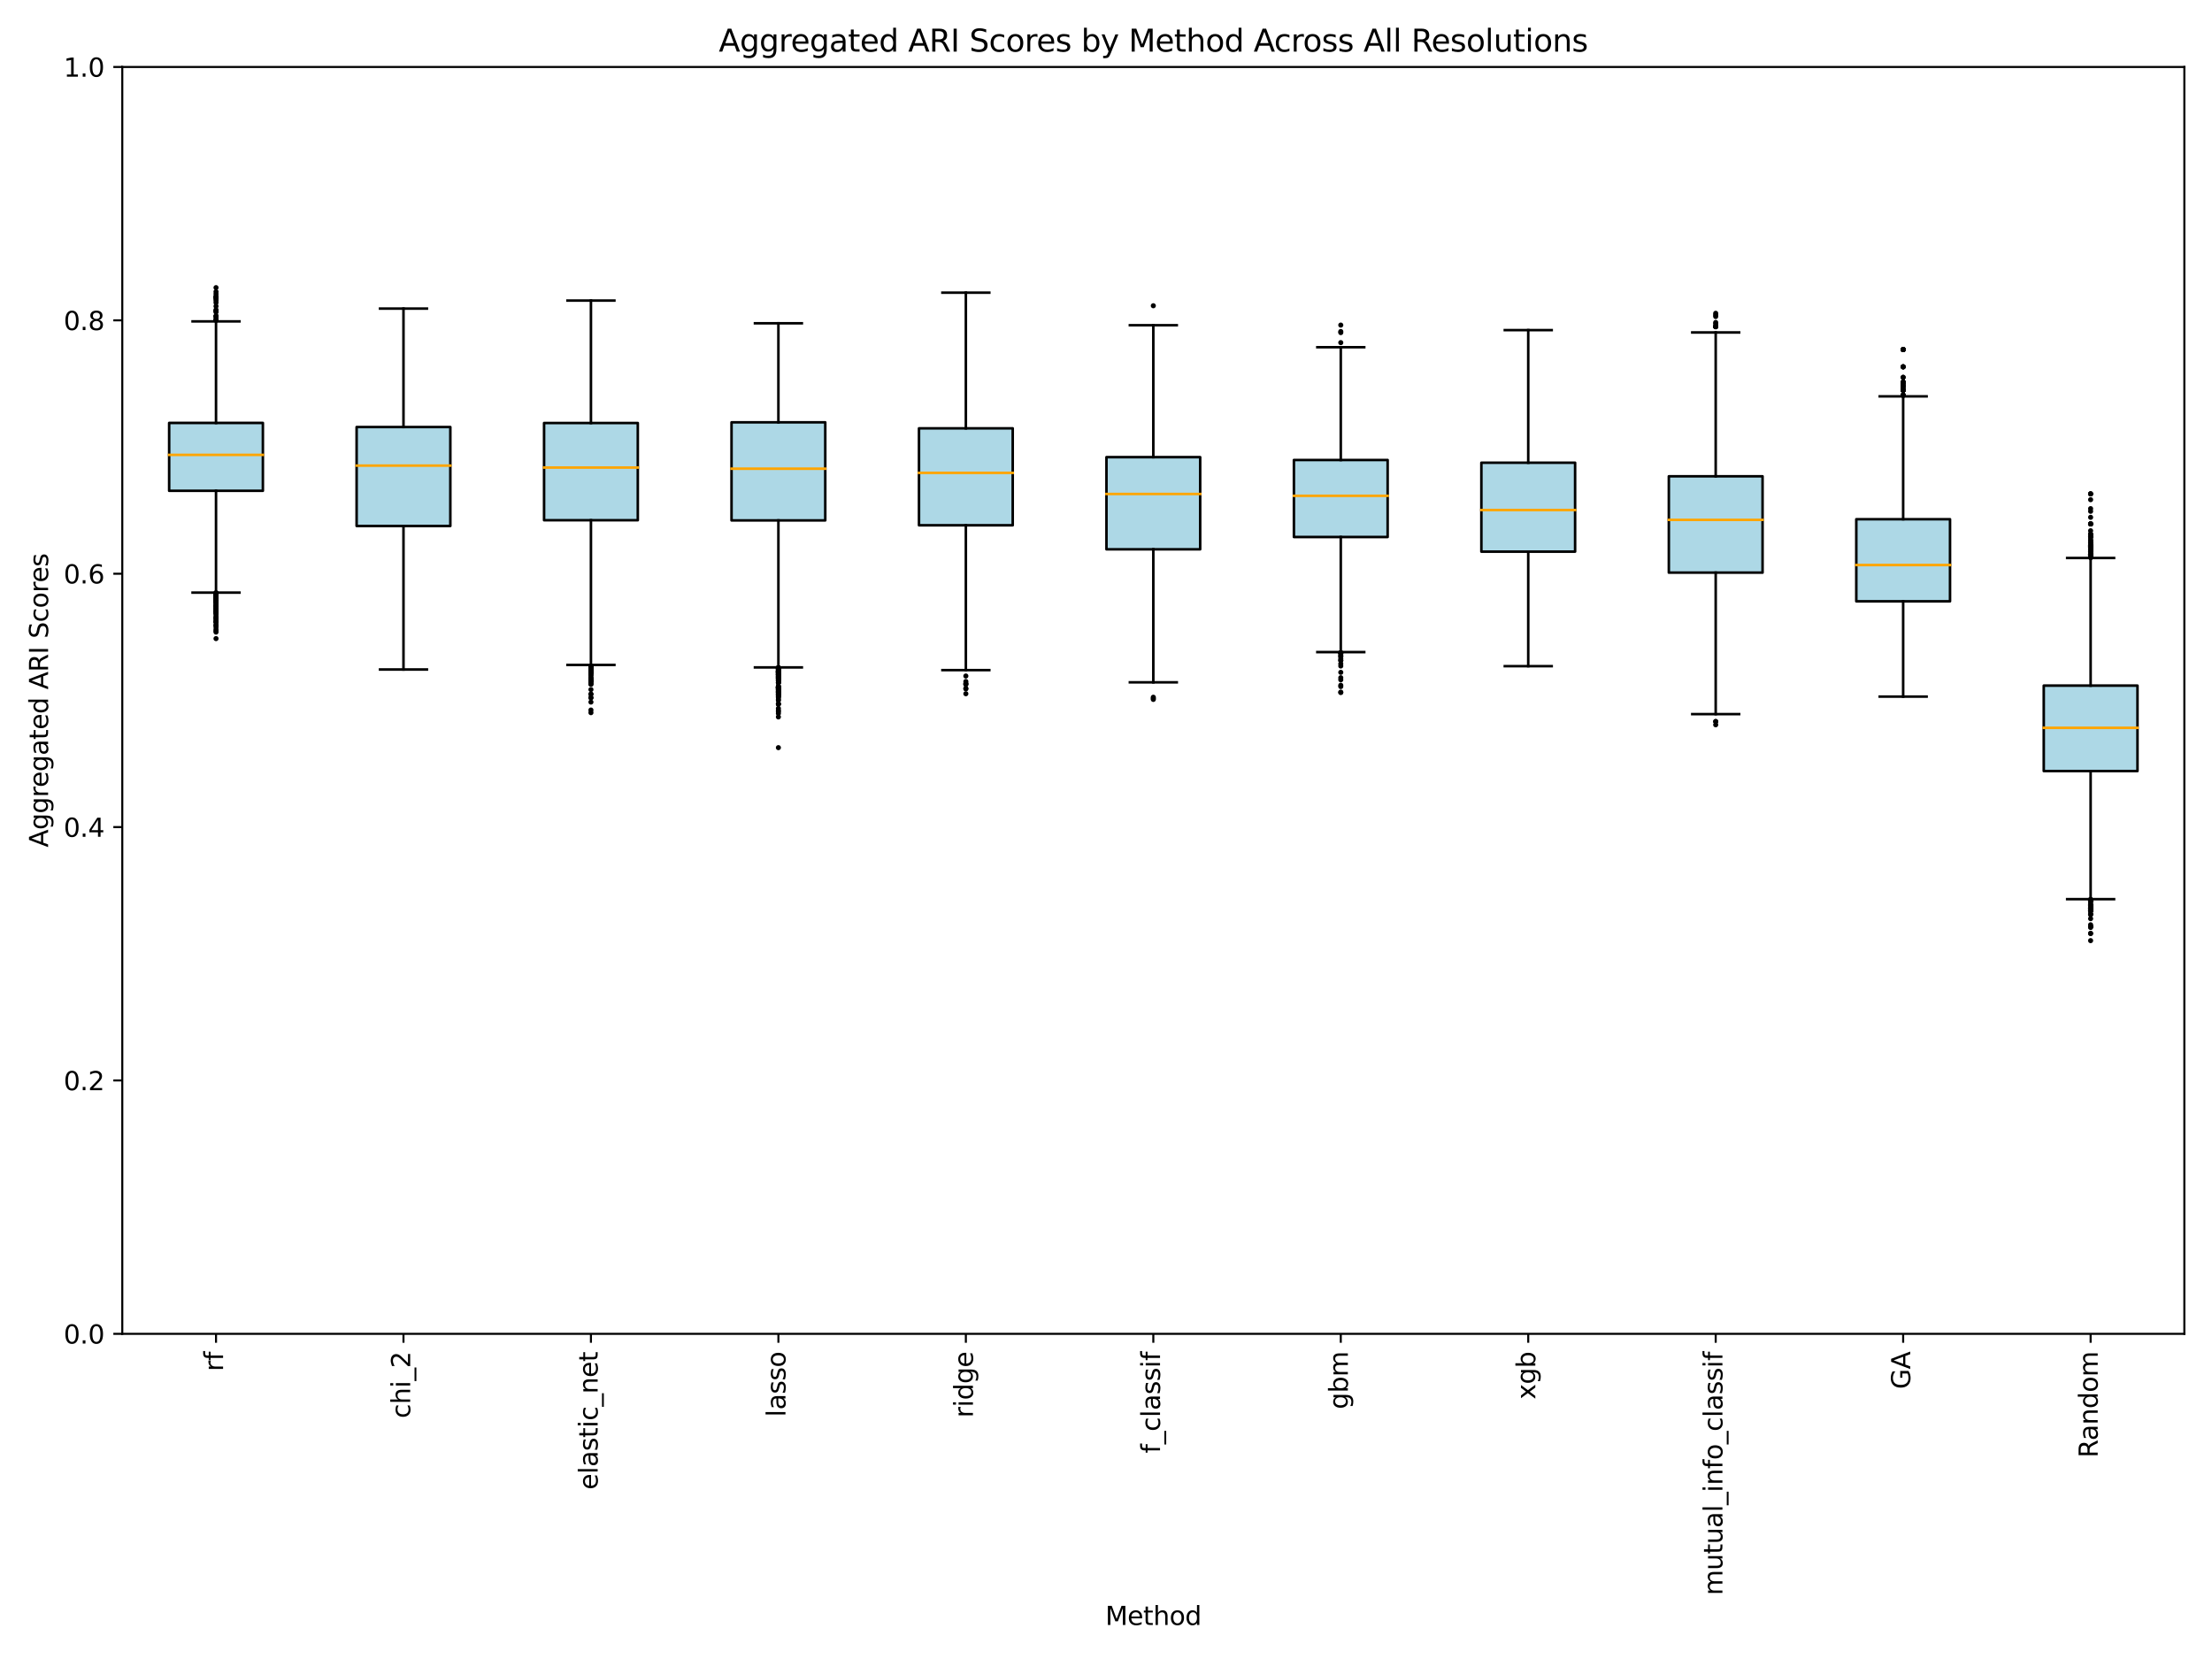 <?xml version="1.0" encoding="utf-8" standalone="no"?>
<!DOCTYPE svg PUBLIC "-//W3C//DTD SVG 1.1//EN"
  "http://www.w3.org/Graphics/SVG/1.1/DTD/svg11.dtd">
<svg xmlns:xlink="http://www.w3.org/1999/xlink" width="864pt" height="648pt" viewBox="0 0 864 648" xmlns="http://www.w3.org/2000/svg" version="1.1">
 <defs>
  <style type="text/css">*{stroke-linejoin: round; stroke-linecap: butt}</style>
 </defs>
 <g id="figure_1">
  <g id="patch_1">
   <path d="M 0 648 
L 864 648 
L 864 0 
L 0 0 
z
" style="fill: #ffffff"/>
  </g>
  <g id="axes_1">
   <g id="patch_2">
    <path d="M 47.765 520.99 
L 853.2 520.99 
L 853.2 26.16 
L 47.765 26.16 
z
" style="fill: #ffffff"/>
   </g>
   <g id="matplotlib.axis_1">
    <g id="xtick_1">
     <g id="line2d_1">
      <defs>
       <path id="m1ebad8fcb4" d="M 0 0 
L 0 3.5 
" style="stroke: #000000; stroke-width: 0.8"/>
      </defs>
      <g>
       <use xlink:href="#m1ebad8fcb4" x="84.376" y="520.99" style="stroke: #000000; stroke-width: 0.8"/>
      </g>
     </g>
     <g id="text_1">
      <!-- rf -->
      <g transform="translate(87.135 535.621) rotate(-90) scale(0.1 -0.1)">
       <defs>
        <path id="DejaVuSans-72" d="M 2631 2963 
Q 2534 3019 2420 3045 
Q 2306 3072 2169 3072 
Q 1681 3072 1420 2755 
Q 1159 2438 1159 1844 
L 1159 0 
L 581 0 
L 581 3500 
L 1159 3500 
L 1159 2956 
Q 1341 3275 1631 3429 
Q 1922 3584 2338 3584 
Q 2397 3584 2469 3576 
Q 2541 3569 2628 3553 
L 2631 2963 
z
" transform="scale(0.016)"/>
        <path id="DejaVuSans-66" d="M 2375 4863 
L 2375 4384 
L 1825 4384 
Q 1516 4384 1395 4259 
Q 1275 4134 1275 3809 
L 1275 3500 
L 2222 3500 
L 2222 3053 
L 1275 3053 
L 1275 0 
L 697 0 
L 697 3053 
L 147 3053 
L 147 3500 
L 697 3500 
L 697 3744 
Q 697 4328 969 4595 
Q 1241 4863 1831 4863 
L 2375 4863 
z
" transform="scale(0.016)"/>
       </defs>
       <use xlink:href="#DejaVuSans-72"/>
       <use xlink:href="#DejaVuSans-66" x="41.113"/>
      </g>
     </g>
    </g>
    <g id="xtick_2">
     <g id="line2d_2">
      <g>
       <use xlink:href="#m1ebad8fcb4" x="157.597" y="520.99" style="stroke: #000000; stroke-width: 0.8"/>
      </g>
     </g>
     <g id="text_2">
      <!-- chi_2 -->
      <g transform="translate(160.217 553.967) rotate(-90) scale(0.1 -0.1)">
       <defs>
        <path id="DejaVuSans-63" d="M 3122 3366 
L 3122 2828 
Q 2878 2963 2633 3030 
Q 2388 3097 2138 3097 
Q 1578 3097 1268 2742 
Q 959 2388 959 1747 
Q 959 1106 1268 751 
Q 1578 397 2138 397 
Q 2388 397 2633 464 
Q 2878 531 3122 666 
L 3122 134 
Q 2881 22 2623 -34 
Q 2366 -91 2075 -91 
Q 1284 -91 818 406 
Q 353 903 353 1747 
Q 353 2603 823 3093 
Q 1294 3584 2113 3584 
Q 2378 3584 2631 3529 
Q 2884 3475 3122 3366 
z
" transform="scale(0.016)"/>
        <path id="DejaVuSans-68" d="M 3513 2113 
L 3513 0 
L 2938 0 
L 2938 2094 
Q 2938 2591 2744 2837 
Q 2550 3084 2163 3084 
Q 1697 3084 1428 2787 
Q 1159 2491 1159 1978 
L 1159 0 
L 581 0 
L 581 4863 
L 1159 4863 
L 1159 2956 
Q 1366 3272 1645 3428 
Q 1925 3584 2291 3584 
Q 2894 3584 3203 3211 
Q 3513 2838 3513 2113 
z
" transform="scale(0.016)"/>
        <path id="DejaVuSans-69" d="M 603 3500 
L 1178 3500 
L 1178 0 
L 603 0 
L 603 3500 
z
M 603 4863 
L 1178 4863 
L 1178 4134 
L 603 4134 
L 603 4863 
z
" transform="scale(0.016)"/>
        <path id="DejaVuSans-5f" d="M 3263 -1063 
L 3263 -1509 
L -63 -1509 
L -63 -1063 
L 3263 -1063 
z
" transform="scale(0.016)"/>
        <path id="DejaVuSans-32" d="M 1228 531 
L 3431 531 
L 3431 0 
L 469 0 
L 469 531 
Q 828 903 1448 1529 
Q 2069 2156 2228 2338 
Q 2531 2678 2651 2914 
Q 2772 3150 2772 3378 
Q 2772 3750 2511 3984 
Q 2250 4219 1831 4219 
Q 1534 4219 1204 4116 
Q 875 4013 500 3803 
L 500 4441 
Q 881 4594 1212 4672 
Q 1544 4750 1819 4750 
Q 2544 4750 2975 4387 
Q 3406 4025 3406 3419 
Q 3406 3131 3298 2873 
Q 3191 2616 2906 2266 
Q 2828 2175 2409 1742 
Q 1991 1309 1228 531 
z
" transform="scale(0.016)"/>
       </defs>
       <use xlink:href="#DejaVuSans-63"/>
       <use xlink:href="#DejaVuSans-68" x="54.98"/>
       <use xlink:href="#DejaVuSans-69" x="118.359"/>
       <use xlink:href="#DejaVuSans-5f" x="146.143"/>
       <use xlink:href="#DejaVuSans-32" x="196.143"/>
      </g>
     </g>
    </g>
    <g id="xtick_3">
     <g id="line2d_3">
      <g>
       <use xlink:href="#m1ebad8fcb4" x="230.818" y="520.99" style="stroke: #000000; stroke-width: 0.8"/>
      </g>
     </g>
     <g id="text_3">
      <!-- elastic_net -->
      <g transform="translate(233.439 581.867) rotate(-90) scale(0.1 -0.1)">
       <defs>
        <path id="DejaVuSans-65" d="M 3597 1894 
L 3597 1613 
L 953 1613 
Q 991 1019 1311 708 
Q 1631 397 2203 397 
Q 2534 397 2845 478 
Q 3156 559 3463 722 
L 3463 178 
Q 3153 47 2828 -22 
Q 2503 -91 2169 -91 
Q 1331 -91 842 396 
Q 353 884 353 1716 
Q 353 2575 817 3079 
Q 1281 3584 2069 3584 
Q 2775 3584 3186 3129 
Q 3597 2675 3597 1894 
z
M 3022 2063 
Q 3016 2534 2758 2815 
Q 2500 3097 2075 3097 
Q 1594 3097 1305 2825 
Q 1016 2553 972 2059 
L 3022 2063 
z
" transform="scale(0.016)"/>
        <path id="DejaVuSans-6c" d="M 603 4863 
L 1178 4863 
L 1178 0 
L 603 0 
L 603 4863 
z
" transform="scale(0.016)"/>
        <path id="DejaVuSans-61" d="M 2194 1759 
Q 1497 1759 1228 1600 
Q 959 1441 959 1056 
Q 959 750 1161 570 
Q 1363 391 1709 391 
Q 2188 391 2477 730 
Q 2766 1069 2766 1631 
L 2766 1759 
L 2194 1759 
z
M 3341 1997 
L 3341 0 
L 2766 0 
L 2766 531 
Q 2569 213 2275 61 
Q 1981 -91 1556 -91 
Q 1019 -91 701 211 
Q 384 513 384 1019 
Q 384 1609 779 1909 
Q 1175 2209 1959 2209 
L 2766 2209 
L 2766 2266 
Q 2766 2663 2505 2880 
Q 2244 3097 1772 3097 
Q 1472 3097 1187 3025 
Q 903 2953 641 2809 
L 641 3341 
Q 956 3463 1253 3523 
Q 1550 3584 1831 3584 
Q 2591 3584 2966 3190 
Q 3341 2797 3341 1997 
z
" transform="scale(0.016)"/>
        <path id="DejaVuSans-73" d="M 2834 3397 
L 2834 2853 
Q 2591 2978 2328 3040 
Q 2066 3103 1784 3103 
Q 1356 3103 1142 2972 
Q 928 2841 928 2578 
Q 928 2378 1081 2264 
Q 1234 2150 1697 2047 
L 1894 2003 
Q 2506 1872 2764 1633 
Q 3022 1394 3022 966 
Q 3022 478 2636 193 
Q 2250 -91 1575 -91 
Q 1294 -91 989 -36 
Q 684 19 347 128 
L 347 722 
Q 666 556 975 473 
Q 1284 391 1588 391 
Q 1994 391 2212 530 
Q 2431 669 2431 922 
Q 2431 1156 2273 1281 
Q 2116 1406 1581 1522 
L 1381 1569 
Q 847 1681 609 1914 
Q 372 2147 372 2553 
Q 372 3047 722 3315 
Q 1072 3584 1716 3584 
Q 2034 3584 2315 3537 
Q 2597 3491 2834 3397 
z
" transform="scale(0.016)"/>
        <path id="DejaVuSans-74" d="M 1172 4494 
L 1172 3500 
L 2356 3500 
L 2356 3053 
L 1172 3053 
L 1172 1153 
Q 1172 725 1289 603 
Q 1406 481 1766 481 
L 2356 481 
L 2356 0 
L 1766 0 
Q 1100 0 847 248 
Q 594 497 594 1153 
L 594 3053 
L 172 3053 
L 172 3500 
L 594 3500 
L 594 4494 
L 1172 4494 
z
" transform="scale(0.016)"/>
        <path id="DejaVuSans-6e" d="M 3513 2113 
L 3513 0 
L 2938 0 
L 2938 2094 
Q 2938 2591 2744 2837 
Q 2550 3084 2163 3084 
Q 1697 3084 1428 2787 
Q 1159 2491 1159 1978 
L 1159 0 
L 581 0 
L 581 3500 
L 1159 3500 
L 1159 2956 
Q 1366 3272 1645 3428 
Q 1925 3584 2291 3584 
Q 2894 3584 3203 3211 
Q 3513 2838 3513 2113 
z
" transform="scale(0.016)"/>
       </defs>
       <use xlink:href="#DejaVuSans-65"/>
       <use xlink:href="#DejaVuSans-6c" x="61.523"/>
       <use xlink:href="#DejaVuSans-61" x="89.307"/>
       <use xlink:href="#DejaVuSans-73" x="150.586"/>
       <use xlink:href="#DejaVuSans-74" x="202.686"/>
       <use xlink:href="#DejaVuSans-69" x="241.895"/>
       <use xlink:href="#DejaVuSans-63" x="269.678"/>
       <use xlink:href="#DejaVuSans-5f" x="324.658"/>
       <use xlink:href="#DejaVuSans-6e" x="374.658"/>
       <use xlink:href="#DejaVuSans-65" x="438.037"/>
       <use xlink:href="#DejaVuSans-74" x="499.561"/>
      </g>
     </g>
    </g>
    <g id="xtick_4">
     <g id="line2d_4">
      <g>
       <use xlink:href="#m1ebad8fcb4" x="304.04" y="520.99" style="stroke: #000000; stroke-width: 0.8"/>
      </g>
     </g>
     <g id="text_4">
      <!-- lasso -->
      <g transform="translate(306.799 553.434) rotate(-90) scale(0.1 -0.1)">
       <defs>
        <path id="DejaVuSans-6f" d="M 1959 3097 
Q 1497 3097 1228 2736 
Q 959 2375 959 1747 
Q 959 1119 1226 758 
Q 1494 397 1959 397 
Q 2419 397 2687 759 
Q 2956 1122 2956 1747 
Q 2956 2369 2687 2733 
Q 2419 3097 1959 3097 
z
M 1959 3584 
Q 2709 3584 3137 3096 
Q 3566 2609 3566 1747 
Q 3566 888 3137 398 
Q 2709 -91 1959 -91 
Q 1206 -91 779 398 
Q 353 888 353 1747 
Q 353 2609 779 3096 
Q 1206 3584 1959 3584 
z
" transform="scale(0.016)"/>
       </defs>
       <use xlink:href="#DejaVuSans-6c"/>
       <use xlink:href="#DejaVuSans-61" x="27.783"/>
       <use xlink:href="#DejaVuSans-73" x="89.062"/>
       <use xlink:href="#DejaVuSans-73" x="141.162"/>
       <use xlink:href="#DejaVuSans-6f" x="193.262"/>
      </g>
     </g>
    </g>
    <g id="xtick_5">
     <g id="line2d_5">
      <g>
       <use xlink:href="#m1ebad8fcb4" x="377.261" y="520.99" style="stroke: #000000; stroke-width: 0.8"/>
      </g>
     </g>
     <g id="text_5">
      <!-- ridge -->
      <g transform="translate(380.021 553.729) rotate(-90) scale(0.1 -0.1)">
       <defs>
        <path id="DejaVuSans-64" d="M 2906 2969 
L 2906 4863 
L 3481 4863 
L 3481 0 
L 2906 0 
L 2906 525 
Q 2725 213 2448 61 
Q 2172 -91 1784 -91 
Q 1150 -91 751 415 
Q 353 922 353 1747 
Q 353 2572 751 3078 
Q 1150 3584 1784 3584 
Q 2172 3584 2448 3432 
Q 2725 3281 2906 2969 
z
M 947 1747 
Q 947 1113 1208 752 
Q 1469 391 1925 391 
Q 2381 391 2643 752 
Q 2906 1113 2906 1747 
Q 2906 2381 2643 2742 
Q 2381 3103 1925 3103 
Q 1469 3103 1208 2742 
Q 947 2381 947 1747 
z
" transform="scale(0.016)"/>
        <path id="DejaVuSans-67" d="M 2906 1791 
Q 2906 2416 2648 2759 
Q 2391 3103 1925 3103 
Q 1463 3103 1205 2759 
Q 947 2416 947 1791 
Q 947 1169 1205 825 
Q 1463 481 1925 481 
Q 2391 481 2648 825 
Q 2906 1169 2906 1791 
z
M 3481 434 
Q 3481 -459 3084 -895 
Q 2688 -1331 1869 -1331 
Q 1566 -1331 1297 -1286 
Q 1028 -1241 775 -1147 
L 775 -588 
Q 1028 -725 1275 -790 
Q 1522 -856 1778 -856 
Q 2344 -856 2625 -561 
Q 2906 -266 2906 331 
L 2906 616 
Q 2728 306 2450 153 
Q 2172 0 1784 0 
Q 1141 0 747 490 
Q 353 981 353 1791 
Q 353 2603 747 3093 
Q 1141 3584 1784 3584 
Q 2172 3584 2450 3431 
Q 2728 3278 2906 2969 
L 2906 3500 
L 3481 3500 
L 3481 434 
z
" transform="scale(0.016)"/>
       </defs>
       <use xlink:href="#DejaVuSans-72"/>
       <use xlink:href="#DejaVuSans-69" x="41.113"/>
       <use xlink:href="#DejaVuSans-64" x="68.896"/>
       <use xlink:href="#DejaVuSans-67" x="132.373"/>
       <use xlink:href="#DejaVuSans-65" x="195.85"/>
      </g>
     </g>
    </g>
    <g id="xtick_6">
     <g id="line2d_6">
      <g>
       <use xlink:href="#m1ebad8fcb4" x="450.483" y="520.99" style="stroke: #000000; stroke-width: 0.8"/>
      </g>
     </g>
     <g id="text_6">
      <!-- f_classif -->
      <g transform="translate(453.103 567.632) rotate(-90) scale(0.1 -0.1)">
       <use xlink:href="#DejaVuSans-66"/>
       <use xlink:href="#DejaVuSans-5f" x="35.205"/>
       <use xlink:href="#DejaVuSans-63" x="85.205"/>
       <use xlink:href="#DejaVuSans-6c" x="140.186"/>
       <use xlink:href="#DejaVuSans-61" x="167.969"/>
       <use xlink:href="#DejaVuSans-73" x="229.248"/>
       <use xlink:href="#DejaVuSans-73" x="281.348"/>
       <use xlink:href="#DejaVuSans-69" x="333.447"/>
       <use xlink:href="#DejaVuSans-66" x="361.23"/>
      </g>
     </g>
    </g>
    <g id="xtick_7">
     <g id="line2d_7">
      <g>
       <use xlink:href="#m1ebad8fcb4" x="523.704" y="520.99" style="stroke: #000000; stroke-width: 0.8"/>
      </g>
     </g>
     <g id="text_7">
      <!-- gbm -->
      <g transform="translate(526.463 550.428) rotate(-90) scale(0.1 -0.1)">
       <defs>
        <path id="DejaVuSans-62" d="M 3116 1747 
Q 3116 2381 2855 2742 
Q 2594 3103 2138 3103 
Q 1681 3103 1420 2742 
Q 1159 2381 1159 1747 
Q 1159 1113 1420 752 
Q 1681 391 2138 391 
Q 2594 391 2855 752 
Q 3116 1113 3116 1747 
z
M 1159 2969 
Q 1341 3281 1617 3432 
Q 1894 3584 2278 3584 
Q 2916 3584 3314 3078 
Q 3713 2572 3713 1747 
Q 3713 922 3314 415 
Q 2916 -91 2278 -91 
Q 1894 -91 1617 61 
Q 1341 213 1159 525 
L 1159 0 
L 581 0 
L 581 4863 
L 1159 4863 
L 1159 2969 
z
" transform="scale(0.016)"/>
        <path id="DejaVuSans-6d" d="M 3328 2828 
Q 3544 3216 3844 3400 
Q 4144 3584 4550 3584 
Q 5097 3584 5394 3201 
Q 5691 2819 5691 2113 
L 5691 0 
L 5113 0 
L 5113 2094 
Q 5113 2597 4934 2840 
Q 4756 3084 4391 3084 
Q 3944 3084 3684 2787 
Q 3425 2491 3425 1978 
L 3425 0 
L 2847 0 
L 2847 2094 
Q 2847 2600 2669 2842 
Q 2491 3084 2119 3084 
Q 1678 3084 1418 2786 
Q 1159 2488 1159 1978 
L 1159 0 
L 581 0 
L 581 3500 
L 1159 3500 
L 1159 2956 
Q 1356 3278 1631 3431 
Q 1906 3584 2284 3584 
Q 2666 3584 2933 3390 
Q 3200 3197 3328 2828 
z
" transform="scale(0.016)"/>
       </defs>
       <use xlink:href="#DejaVuSans-67"/>
       <use xlink:href="#DejaVuSans-62" x="63.477"/>
       <use xlink:href="#DejaVuSans-6d" x="126.953"/>
      </g>
     </g>
    </g>
    <g id="xtick_8">
     <g id="line2d_8">
      <g>
       <use xlink:href="#m1ebad8fcb4" x="596.925" y="520.99" style="stroke: #000000; stroke-width: 0.8"/>
      </g>
     </g>
     <g id="text_8">
      <!-- xgb -->
      <g transform="translate(599.685 546.606) rotate(-90) scale(0.1 -0.1)">
       <defs>
        <path id="DejaVuSans-78" d="M 3513 3500 
L 2247 1797 
L 3578 0 
L 2900 0 
L 1881 1375 
L 863 0 
L 184 0 
L 1544 1831 
L 300 3500 
L 978 3500 
L 1906 2253 
L 2834 3500 
L 3513 3500 
z
" transform="scale(0.016)"/>
       </defs>
       <use xlink:href="#DejaVuSans-78"/>
       <use xlink:href="#DejaVuSans-67" x="59.18"/>
       <use xlink:href="#DejaVuSans-62" x="122.656"/>
      </g>
     </g>
    </g>
    <g id="xtick_9">
     <g id="line2d_9">
      <g>
       <use xlink:href="#m1ebad8fcb4" x="670.147" y="520.99" style="stroke: #000000; stroke-width: 0.8"/>
      </g>
     </g>
     <g id="text_9">
      <!-- mutual_info_classif -->
      <g transform="translate(672.767 623.109) rotate(-90) scale(0.1 -0.1)">
       <defs>
        <path id="DejaVuSans-75" d="M 544 1381 
L 544 3500 
L 1119 3500 
L 1119 1403 
Q 1119 906 1312 657 
Q 1506 409 1894 409 
Q 2359 409 2629 706 
Q 2900 1003 2900 1516 
L 2900 3500 
L 3475 3500 
L 3475 0 
L 2900 0 
L 2900 538 
Q 2691 219 2414 64 
Q 2138 -91 1772 -91 
Q 1169 -91 856 284 
Q 544 659 544 1381 
z
M 1991 3584 
L 1991 3584 
z
" transform="scale(0.016)"/>
       </defs>
       <use xlink:href="#DejaVuSans-6d"/>
       <use xlink:href="#DejaVuSans-75" x="97.412"/>
       <use xlink:href="#DejaVuSans-74" x="160.791"/>
       <use xlink:href="#DejaVuSans-75" x="200"/>
       <use xlink:href="#DejaVuSans-61" x="263.379"/>
       <use xlink:href="#DejaVuSans-6c" x="324.658"/>
       <use xlink:href="#DejaVuSans-5f" x="352.441"/>
       <use xlink:href="#DejaVuSans-69" x="402.441"/>
       <use xlink:href="#DejaVuSans-6e" x="430.225"/>
       <use xlink:href="#DejaVuSans-66" x="493.604"/>
       <use xlink:href="#DejaVuSans-6f" x="528.809"/>
       <use xlink:href="#DejaVuSans-5f" x="589.99"/>
       <use xlink:href="#DejaVuSans-63" x="639.99"/>
       <use xlink:href="#DejaVuSans-6c" x="694.971"/>
       <use xlink:href="#DejaVuSans-61" x="722.754"/>
       <use xlink:href="#DejaVuSans-73" x="784.033"/>
       <use xlink:href="#DejaVuSans-73" x="836.133"/>
       <use xlink:href="#DejaVuSans-69" x="888.232"/>
       <use xlink:href="#DejaVuSans-66" x="916.016"/>
      </g>
     </g>
    </g>
    <g id="xtick_10">
     <g id="line2d_10">
      <g>
       <use xlink:href="#m1ebad8fcb4" x="743.368" y="520.99" style="stroke: #000000; stroke-width: 0.8"/>
      </g>
     </g>
     <g id="text_10">
      <!-- GA -->
      <g transform="translate(746.127 542.579) rotate(-90) scale(0.1 -0.1)">
       <defs>
        <path id="DejaVuSans-47" d="M 3809 666 
L 3809 1919 
L 2778 1919 
L 2778 2438 
L 4434 2438 
L 4434 434 
Q 4069 175 3628 42 
Q 3188 -91 2688 -91 
Q 1594 -91 976 548 
Q 359 1188 359 2328 
Q 359 3472 976 4111 
Q 1594 4750 2688 4750 
Q 3144 4750 3555 4637 
Q 3966 4525 4313 4306 
L 4313 3634 
Q 3963 3931 3569 4081 
Q 3175 4231 2741 4231 
Q 1884 4231 1454 3753 
Q 1025 3275 1025 2328 
Q 1025 1384 1454 906 
Q 1884 428 2741 428 
Q 3075 428 3337 486 
Q 3600 544 3809 666 
z
" transform="scale(0.016)"/>
        <path id="DejaVuSans-41" d="M 2188 4044 
L 1331 1722 
L 3047 1722 
L 2188 4044 
z
M 1831 4666 
L 2547 4666 
L 4325 0 
L 3669 0 
L 3244 1197 
L 1141 1197 
L 716 0 
L 50 0 
L 1831 4666 
z
" transform="scale(0.016)"/>
       </defs>
       <use xlink:href="#DejaVuSans-47"/>
       <use xlink:href="#DejaVuSans-41" x="77.49"/>
      </g>
     </g>
    </g>
    <g id="xtick_11">
     <g id="line2d_11">
      <g>
       <use xlink:href="#m1ebad8fcb4" x="816.589" y="520.99" style="stroke: #000000; stroke-width: 0.8"/>
      </g>
     </g>
     <g id="text_11">
      <!-- Random -->
      <g transform="translate(819.349 569.387) rotate(-90) scale(0.1 -0.1)">
       <defs>
        <path id="DejaVuSans-52" d="M 2841 2188 
Q 3044 2119 3236 1894 
Q 3428 1669 3622 1275 
L 4263 0 
L 3584 0 
L 2988 1197 
Q 2756 1666 2539 1819 
Q 2322 1972 1947 1972 
L 1259 1972 
L 1259 0 
L 628 0 
L 628 4666 
L 2053 4666 
Q 2853 4666 3247 4331 
Q 3641 3997 3641 3322 
Q 3641 2881 3436 2590 
Q 3231 2300 2841 2188 
z
M 1259 4147 
L 1259 2491 
L 2053 2491 
Q 2509 2491 2742 2702 
Q 2975 2913 2975 3322 
Q 2975 3731 2742 3939 
Q 2509 4147 2053 4147 
L 1259 4147 
z
" transform="scale(0.016)"/>
       </defs>
       <use xlink:href="#DejaVuSans-52"/>
       <use xlink:href="#DejaVuSans-61" x="67.232"/>
       <use xlink:href="#DejaVuSans-6e" x="128.512"/>
       <use xlink:href="#DejaVuSans-64" x="191.891"/>
       <use xlink:href="#DejaVuSans-6f" x="255.367"/>
       <use xlink:href="#DejaVuSans-6d" x="316.549"/>
      </g>
     </g>
    </g>
    <g id="text_12">
     <!-- Method -->
     <g transform="translate(431.729 634.707) scale(0.1 -0.1)">
      <defs>
       <path id="DejaVuSans-4d" d="M 628 4666 
L 1569 4666 
L 2759 1491 
L 3956 4666 
L 4897 4666 
L 4897 0 
L 4281 0 
L 4281 4097 
L 3078 897 
L 2444 897 
L 1241 4097 
L 1241 0 
L 628 0 
L 628 4666 
z
" transform="scale(0.016)"/>
      </defs>
      <use xlink:href="#DejaVuSans-4d"/>
      <use xlink:href="#DejaVuSans-65" x="86.279"/>
      <use xlink:href="#DejaVuSans-74" x="147.803"/>
      <use xlink:href="#DejaVuSans-68" x="187.012"/>
      <use xlink:href="#DejaVuSans-6f" x="250.391"/>
      <use xlink:href="#DejaVuSans-64" x="311.572"/>
     </g>
    </g>
   </g>
   <g id="matplotlib.axis_2">
    <g id="ytick_1">
     <g id="line2d_12">
      <defs>
       <path id="m053fae45bb" d="M 0 0 
L -3.5 0 
" style="stroke: #000000; stroke-width: 0.8"/>
      </defs>
      <g>
       <use xlink:href="#m053fae45bb" x="47.765" y="520.99" style="stroke: #000000; stroke-width: 0.8"/>
      </g>
     </g>
     <g id="text_13">
      <!-- 0.0 -->
      <g transform="translate(24.862 524.789) scale(0.1 -0.1)">
       <defs>
        <path id="DejaVuSans-30" d="M 2034 4250 
Q 1547 4250 1301 3770 
Q 1056 3291 1056 2328 
Q 1056 1369 1301 889 
Q 1547 409 2034 409 
Q 2525 409 2770 889 
Q 3016 1369 3016 2328 
Q 3016 3291 2770 3770 
Q 2525 4250 2034 4250 
z
M 2034 4750 
Q 2819 4750 3233 4129 
Q 3647 3509 3647 2328 
Q 3647 1150 3233 529 
Q 2819 -91 2034 -91 
Q 1250 -91 836 529 
Q 422 1150 422 2328 
Q 422 3509 836 4129 
Q 1250 4750 2034 4750 
z
" transform="scale(0.016)"/>
        <path id="DejaVuSans-2e" d="M 684 794 
L 1344 794 
L 1344 0 
L 684 0 
L 684 794 
z
" transform="scale(0.016)"/>
       </defs>
       <use xlink:href="#DejaVuSans-30"/>
       <use xlink:href="#DejaVuSans-2e" x="63.623"/>
       <use xlink:href="#DejaVuSans-30" x="95.41"/>
      </g>
     </g>
    </g>
    <g id="ytick_2">
     <g id="line2d_13">
      <g>
       <use xlink:href="#m053fae45bb" x="47.765" y="422.024" style="stroke: #000000; stroke-width: 0.8"/>
      </g>
     </g>
     <g id="text_14">
      <!-- 0.2 -->
      <g transform="translate(24.862 425.823) scale(0.1 -0.1)">
       <use xlink:href="#DejaVuSans-30"/>
       <use xlink:href="#DejaVuSans-2e" x="63.623"/>
       <use xlink:href="#DejaVuSans-32" x="95.41"/>
      </g>
     </g>
    </g>
    <g id="ytick_3">
     <g id="line2d_14">
      <g>
       <use xlink:href="#m053fae45bb" x="47.765" y="323.058" style="stroke: #000000; stroke-width: 0.8"/>
      </g>
     </g>
     <g id="text_15">
      <!-- 0.4 -->
      <g transform="translate(24.862 326.857) scale(0.1 -0.1)">
       <defs>
        <path id="DejaVuSans-34" d="M 2419 4116 
L 825 1625 
L 2419 1625 
L 2419 4116 
z
M 2253 4666 
L 3047 4666 
L 3047 1625 
L 3713 1625 
L 3713 1100 
L 3047 1100 
L 3047 0 
L 2419 0 
L 2419 1100 
L 313 1100 
L 313 1709 
L 2253 4666 
z
" transform="scale(0.016)"/>
       </defs>
       <use xlink:href="#DejaVuSans-30"/>
       <use xlink:href="#DejaVuSans-2e" x="63.623"/>
       <use xlink:href="#DejaVuSans-34" x="95.41"/>
      </g>
     </g>
    </g>
    <g id="ytick_4">
     <g id="line2d_15">
      <g>
       <use xlink:href="#m053fae45bb" x="47.765" y="224.092" style="stroke: #000000; stroke-width: 0.8"/>
      </g>
     </g>
     <g id="text_16">
      <!-- 0.6 -->
      <g transform="translate(24.862 227.891) scale(0.1 -0.1)">
       <defs>
        <path id="DejaVuSans-36" d="M 2113 2584 
Q 1688 2584 1439 2293 
Q 1191 2003 1191 1497 
Q 1191 994 1439 701 
Q 1688 409 2113 409 
Q 2538 409 2786 701 
Q 3034 994 3034 1497 
Q 3034 2003 2786 2293 
Q 2538 2584 2113 2584 
z
M 3366 4563 
L 3366 3988 
Q 3128 4100 2886 4159 
Q 2644 4219 2406 4219 
Q 1781 4219 1451 3797 
Q 1122 3375 1075 2522 
Q 1259 2794 1537 2939 
Q 1816 3084 2150 3084 
Q 2853 3084 3261 2657 
Q 3669 2231 3669 1497 
Q 3669 778 3244 343 
Q 2819 -91 2113 -91 
Q 1303 -91 875 529 
Q 447 1150 447 2328 
Q 447 3434 972 4092 
Q 1497 4750 2381 4750 
Q 2619 4750 2861 4703 
Q 3103 4656 3366 4563 
z
" transform="scale(0.016)"/>
       </defs>
       <use xlink:href="#DejaVuSans-30"/>
       <use xlink:href="#DejaVuSans-2e" x="63.623"/>
       <use xlink:href="#DejaVuSans-36" x="95.41"/>
      </g>
     </g>
    </g>
    <g id="ytick_5">
     <g id="line2d_16">
      <g>
       <use xlink:href="#m053fae45bb" x="47.765" y="125.126" style="stroke: #000000; stroke-width: 0.8"/>
      </g>
     </g>
     <g id="text_17">
      <!-- 0.8 -->
      <g transform="translate(24.862 128.925) scale(0.1 -0.1)">
       <defs>
        <path id="DejaVuSans-38" d="M 2034 2216 
Q 1584 2216 1326 1975 
Q 1069 1734 1069 1313 
Q 1069 891 1326 650 
Q 1584 409 2034 409 
Q 2484 409 2743 651 
Q 3003 894 3003 1313 
Q 3003 1734 2745 1975 
Q 2488 2216 2034 2216 
z
M 1403 2484 
Q 997 2584 770 2862 
Q 544 3141 544 3541 
Q 544 4100 942 4425 
Q 1341 4750 2034 4750 
Q 2731 4750 3128 4425 
Q 3525 4100 3525 3541 
Q 3525 3141 3298 2862 
Q 3072 2584 2669 2484 
Q 3125 2378 3379 2068 
Q 3634 1759 3634 1313 
Q 3634 634 3220 271 
Q 2806 -91 2034 -91 
Q 1263 -91 848 271 
Q 434 634 434 1313 
Q 434 1759 690 2068 
Q 947 2378 1403 2484 
z
M 1172 3481 
Q 1172 3119 1398 2916 
Q 1625 2713 2034 2713 
Q 2441 2713 2670 2916 
Q 2900 3119 2900 3481 
Q 2900 3844 2670 4047 
Q 2441 4250 2034 4250 
Q 1625 4250 1398 4047 
Q 1172 3844 1172 3481 
z
" transform="scale(0.016)"/>
       </defs>
       <use xlink:href="#DejaVuSans-30"/>
       <use xlink:href="#DejaVuSans-2e" x="63.623"/>
       <use xlink:href="#DejaVuSans-38" x="95.41"/>
      </g>
     </g>
    </g>
    <g id="ytick_6">
     <g id="line2d_17">
      <g>
       <use xlink:href="#m053fae45bb" x="47.765" y="26.16" style="stroke: #000000; stroke-width: 0.8"/>
      </g>
     </g>
     <g id="text_18">
      <!-- 1.0 -->
      <g transform="translate(24.862 29.959) scale(0.1 -0.1)">
       <defs>
        <path id="DejaVuSans-31" d="M 794 531 
L 1825 531 
L 1825 4091 
L 703 3866 
L 703 4441 
L 1819 4666 
L 2450 4666 
L 2450 531 
L 3481 531 
L 3481 0 
L 794 0 
L 794 531 
z
" transform="scale(0.016)"/>
       </defs>
       <use xlink:href="#DejaVuSans-31"/>
       <use xlink:href="#DejaVuSans-2e" x="63.623"/>
       <use xlink:href="#DejaVuSans-30" x="95.41"/>
      </g>
     </g>
    </g>
    <g id="text_19">
     <!-- Aggregated ARI Scores -->
     <g transform="translate(18.782 330.967) rotate(-90) scale(0.1 -0.1)">
      <defs>
       <path id="DejaVuSans-20" transform="scale(0.016)"/>
       <path id="DejaVuSans-49" d="M 628 4666 
L 1259 4666 
L 1259 0 
L 628 0 
L 628 4666 
z
" transform="scale(0.016)"/>
       <path id="DejaVuSans-53" d="M 3425 4513 
L 3425 3897 
Q 3066 4069 2747 4153 
Q 2428 4238 2131 4238 
Q 1616 4238 1336 4038 
Q 1056 3838 1056 3469 
Q 1056 3159 1242 3001 
Q 1428 2844 1947 2747 
L 2328 2669 
Q 3034 2534 3370 2195 
Q 3706 1856 3706 1288 
Q 3706 609 3251 259 
Q 2797 -91 1919 -91 
Q 1588 -91 1214 -16 
Q 841 59 441 206 
L 441 856 
Q 825 641 1194 531 
Q 1563 422 1919 422 
Q 2459 422 2753 634 
Q 3047 847 3047 1241 
Q 3047 1584 2836 1778 
Q 2625 1972 2144 2069 
L 1759 2144 
Q 1053 2284 737 2584 
Q 422 2884 422 3419 
Q 422 4038 858 4394 
Q 1294 4750 2059 4750 
Q 2388 4750 2728 4690 
Q 3069 4631 3425 4513 
z
" transform="scale(0.016)"/>
      </defs>
      <use xlink:href="#DejaVuSans-41"/>
      <use xlink:href="#DejaVuSans-67" x="68.408"/>
      <use xlink:href="#DejaVuSans-67" x="131.885"/>
      <use xlink:href="#DejaVuSans-72" x="195.361"/>
      <use xlink:href="#DejaVuSans-65" x="234.225"/>
      <use xlink:href="#DejaVuSans-67" x="295.748"/>
      <use xlink:href="#DejaVuSans-61" x="359.225"/>
      <use xlink:href="#DejaVuSans-74" x="420.504"/>
      <use xlink:href="#DejaVuSans-65" x="459.713"/>
      <use xlink:href="#DejaVuSans-64" x="521.236"/>
      <use xlink:href="#DejaVuSans-20" x="584.713"/>
      <use xlink:href="#DejaVuSans-41" x="616.5"/>
      <use xlink:href="#DejaVuSans-52" x="684.908"/>
      <use xlink:href="#DejaVuSans-49" x="754.391"/>
      <use xlink:href="#DejaVuSans-20" x="783.883"/>
      <use xlink:href="#DejaVuSans-53" x="815.67"/>
      <use xlink:href="#DejaVuSans-63" x="879.146"/>
      <use xlink:href="#DejaVuSans-6f" x="934.127"/>
      <use xlink:href="#DejaVuSans-72" x="995.309"/>
      <use xlink:href="#DejaVuSans-65" x="1034.172"/>
      <use xlink:href="#DejaVuSans-73" x="1095.695"/>
     </g>
    </g>
   </g>
   <g id="patch_3">
    <path d="M 66.07 191.707 
L 102.681 191.707 
L 102.681 165.195 
L 66.07 165.195 
L 66.07 191.707 
z
" clip-path="url(#pcfabb05dbc)" style="fill: #add8e6; stroke: #000000; stroke-linejoin: miter"/>
   </g>
   <g id="line2d_18">
    <path d="M 84.376 191.707 
L 84.376 231.47 
" clip-path="url(#pcfabb05dbc)" style="fill: none; stroke: #000000; stroke-linecap: square"/>
   </g>
   <g id="line2d_19">
    <path d="M 84.376 165.195 
L 84.376 125.539 
" clip-path="url(#pcfabb05dbc)" style="fill: none; stroke: #000000; stroke-linecap: square"/>
   </g>
   <g id="line2d_20">
    <path d="M 75.223 231.47 
L 93.528 231.47 
" clip-path="url(#pcfabb05dbc)" style="fill: none; stroke: #000000; stroke-linecap: square"/>
   </g>
   <g id="line2d_21">
    <path d="M 75.223 125.539 
L 93.528 125.539 
" clip-path="url(#pcfabb05dbc)" style="fill: none; stroke: #000000; stroke-linecap: square"/>
   </g>
   <g id="line2d_22">
    <defs>
     <path id="mea3ec9a967" d="M 0 0.5 
C 0.133 0.5 0.26 0.447 0.354 0.354 
C 0.447 0.26 0.5 0.133 0.5 0 
C 0.5 -0.133 0.447 -0.26 0.354 -0.354 
C 0.26 -0.447 0.133 -0.5 0 -0.5 
C -0.133 -0.5 -0.26 -0.447 -0.354 -0.354 
C -0.447 -0.26 -0.5 -0.133 -0.5 0 
C -0.5 0.133 -0.447 0.26 -0.354 0.354 
C -0.26 0.447 -0.133 0.5 0 0.5 
z
" style="stroke: #000000"/>
    </defs>
    <g clip-path="url(#pcfabb05dbc)">
     <use xlink:href="#mea3ec9a967" x="84.376" y="239.539" style="fill-opacity: 0; stroke: #000000"/>
     <use xlink:href="#mea3ec9a967" x="84.376" y="244.933" style="fill-opacity: 0; stroke: #000000"/>
     <use xlink:href="#mea3ec9a967" x="84.376" y="241.542" style="fill-opacity: 0; stroke: #000000"/>
     <use xlink:href="#mea3ec9a967" x="84.376" y="238.809" style="fill-opacity: 0; stroke: #000000"/>
     <use xlink:href="#mea3ec9a967" x="84.376" y="231.946" style="fill-opacity: 0; stroke: #000000"/>
     <use xlink:href="#mea3ec9a967" x="84.376" y="235.067" style="fill-opacity: 0; stroke: #000000"/>
     <use xlink:href="#mea3ec9a967" x="84.376" y="242.962" style="fill-opacity: 0; stroke: #000000"/>
     <use xlink:href="#mea3ec9a967" x="84.376" y="238.809" style="fill-opacity: 0; stroke: #000000"/>
     <use xlink:href="#mea3ec9a967" x="84.376" y="234.564" style="fill-opacity: 0; stroke: #000000"/>
     <use xlink:href="#mea3ec9a967" x="84.376" y="235.067" style="fill-opacity: 0; stroke: #000000"/>
     <use xlink:href="#mea3ec9a967" x="84.376" y="236.519" style="fill-opacity: 0; stroke: #000000"/>
     <use xlink:href="#mea3ec9a967" x="84.376" y="242.962" style="fill-opacity: 0; stroke: #000000"/>
     <use xlink:href="#mea3ec9a967" x="84.376" y="233" style="fill-opacity: 0; stroke: #000000"/>
     <use xlink:href="#mea3ec9a967" x="84.376" y="233.878" style="fill-opacity: 0; stroke: #000000"/>
     <use xlink:href="#mea3ec9a967" x="84.376" y="232.03" style="fill-opacity: 0; stroke: #000000"/>
     <use xlink:href="#mea3ec9a967" x="84.376" y="235.352" style="fill-opacity: 0; stroke: #000000"/>
     <use xlink:href="#mea3ec9a967" x="84.376" y="246.891" style="fill-opacity: 0; stroke: #000000"/>
     <use xlink:href="#mea3ec9a967" x="84.376" y="232.425" style="fill-opacity: 0; stroke: #000000"/>
     <use xlink:href="#mea3ec9a967" x="84.376" y="239.337" style="fill-opacity: 0; stroke: #000000"/>
     <use xlink:href="#mea3ec9a967" x="84.376" y="240.069" style="fill-opacity: 0; stroke: #000000"/>
     <use xlink:href="#mea3ec9a967" x="84.376" y="234.673" style="fill-opacity: 0; stroke: #000000"/>
     <use xlink:href="#mea3ec9a967" x="84.376" y="241.897" style="fill-opacity: 0; stroke: #000000"/>
     <use xlink:href="#mea3ec9a967" x="84.376" y="246.441" style="fill-opacity: 0; stroke: #000000"/>
     <use xlink:href="#mea3ec9a967" x="84.376" y="234.807" style="fill-opacity: 0; stroke: #000000"/>
     <use xlink:href="#mea3ec9a967" x="84.376" y="242.493" style="fill-opacity: 0; stroke: #000000"/>
     <use xlink:href="#mea3ec9a967" x="84.376" y="242.961" style="fill-opacity: 0; stroke: #000000"/>
     <use xlink:href="#mea3ec9a967" x="84.376" y="233.912" style="fill-opacity: 0; stroke: #000000"/>
     <use xlink:href="#mea3ec9a967" x="84.376" y="232.417" style="fill-opacity: 0; stroke: #000000"/>
     <use xlink:href="#mea3ec9a967" x="84.376" y="232.417" style="fill-opacity: 0; stroke: #000000"/>
     <use xlink:href="#mea3ec9a967" x="84.376" y="241.226" style="fill-opacity: 0; stroke: #000000"/>
     <use xlink:href="#mea3ec9a967" x="84.376" y="240.84" style="fill-opacity: 0; stroke: #000000"/>
     <use xlink:href="#mea3ec9a967" x="84.376" y="232.489" style="fill-opacity: 0; stroke: #000000"/>
     <use xlink:href="#mea3ec9a967" x="84.376" y="232.829" style="fill-opacity: 0; stroke: #000000"/>
     <use xlink:href="#mea3ec9a967" x="84.376" y="233.753" style="fill-opacity: 0; stroke: #000000"/>
     <use xlink:href="#mea3ec9a967" x="84.376" y="245.862" style="fill-opacity: 0; stroke: #000000"/>
     <use xlink:href="#mea3ec9a967" x="84.376" y="231.565" style="fill-opacity: 0; stroke: #000000"/>
     <use xlink:href="#mea3ec9a967" x="84.376" y="232.11" style="fill-opacity: 0; stroke: #000000"/>
     <use xlink:href="#mea3ec9a967" x="84.376" y="236.866" style="fill-opacity: 0; stroke: #000000"/>
     <use xlink:href="#mea3ec9a967" x="84.376" y="249.438" style="fill-opacity: 0; stroke: #000000"/>
     <use xlink:href="#mea3ec9a967" x="84.376" y="239.272" style="fill-opacity: 0; stroke: #000000"/>
     <use xlink:href="#mea3ec9a967" x="84.376" y="233.811" style="fill-opacity: 0; stroke: #000000"/>
     <use xlink:href="#mea3ec9a967" x="84.376" y="236.26" style="fill-opacity: 0; stroke: #000000"/>
     <use xlink:href="#mea3ec9a967" x="84.376" y="233.37" style="fill-opacity: 0; stroke: #000000"/>
     <use xlink:href="#mea3ec9a967" x="84.376" y="237.903" style="fill-opacity: 0; stroke: #000000"/>
     <use xlink:href="#mea3ec9a967" x="84.376" y="236.755" style="fill-opacity: 0; stroke: #000000"/>
     <use xlink:href="#mea3ec9a967" x="84.376" y="238.631" style="fill-opacity: 0; stroke: #000000"/>
     <use xlink:href="#mea3ec9a967" x="84.376" y="238.631" style="fill-opacity: 0; stroke: #000000"/>
     <use xlink:href="#mea3ec9a967" x="84.376" y="237.633" style="fill-opacity: 0; stroke: #000000"/>
     <use xlink:href="#mea3ec9a967" x="84.376" y="236.812" style="fill-opacity: 0; stroke: #000000"/>
     <use xlink:href="#mea3ec9a967" x="84.376" y="233.567" style="fill-opacity: 0; stroke: #000000"/>
     <use xlink:href="#mea3ec9a967" x="84.376" y="234.352" style="fill-opacity: 0; stroke: #000000"/>
     <use xlink:href="#mea3ec9a967" x="84.376" y="234.352" style="fill-opacity: 0; stroke: #000000"/>
     <use xlink:href="#mea3ec9a967" x="84.376" y="232.166" style="fill-opacity: 0; stroke: #000000"/>
     <use xlink:href="#mea3ec9a967" x="84.376" y="235.388" style="fill-opacity: 0; stroke: #000000"/>
     <use xlink:href="#mea3ec9a967" x="84.376" y="234.588" style="fill-opacity: 0; stroke: #000000"/>
     <use xlink:href="#mea3ec9a967" x="84.376" y="237.911" style="fill-opacity: 0; stroke: #000000"/>
     <use xlink:href="#mea3ec9a967" x="84.376" y="231.577" style="fill-opacity: 0; stroke: #000000"/>
     <use xlink:href="#mea3ec9a967" x="84.376" y="233.331" style="fill-opacity: 0; stroke: #000000"/>
     <use xlink:href="#mea3ec9a967" x="84.376" y="232.139" style="fill-opacity: 0; stroke: #000000"/>
     <use xlink:href="#mea3ec9a967" x="84.376" y="234.399" style="fill-opacity: 0; stroke: #000000"/>
     <use xlink:href="#mea3ec9a967" x="84.376" y="244.191" style="fill-opacity: 0; stroke: #000000"/>
     <use xlink:href="#mea3ec9a967" x="84.376" y="244.191" style="fill-opacity: 0; stroke: #000000"/>
     <use xlink:href="#mea3ec9a967" x="84.376" y="231.881" style="fill-opacity: 0; stroke: #000000"/>
     <use xlink:href="#mea3ec9a967" x="84.376" y="231.881" style="fill-opacity: 0; stroke: #000000"/>
     <use xlink:href="#mea3ec9a967" x="84.376" y="235.853" style="fill-opacity: 0; stroke: #000000"/>
     <use xlink:href="#mea3ec9a967" x="84.376" y="237.457" style="fill-opacity: 0; stroke: #000000"/>
     <use xlink:href="#mea3ec9a967" x="84.376" y="234.322" style="fill-opacity: 0; stroke: #000000"/>
     <use xlink:href="#mea3ec9a967" x="84.376" y="232.838" style="fill-opacity: 0; stroke: #000000"/>
     <use xlink:href="#mea3ec9a967" x="84.376" y="232.676" style="fill-opacity: 0; stroke: #000000"/>
     <use xlink:href="#mea3ec9a967" x="84.376" y="124.969" style="fill-opacity: 0; stroke: #000000"/>
     <use xlink:href="#mea3ec9a967" x="84.376" y="121.923" style="fill-opacity: 0; stroke: #000000"/>
     <use xlink:href="#mea3ec9a967" x="84.376" y="123.552" style="fill-opacity: 0; stroke: #000000"/>
     <use xlink:href="#mea3ec9a967" x="84.376" y="123.552" style="fill-opacity: 0; stroke: #000000"/>
     <use xlink:href="#mea3ec9a967" x="84.376" y="112.348" style="fill-opacity: 0; stroke: #000000"/>
     <use xlink:href="#mea3ec9a967" x="84.376" y="114.847" style="fill-opacity: 0; stroke: #000000"/>
     <use xlink:href="#mea3ec9a967" x="84.376" y="115.992" style="fill-opacity: 0; stroke: #000000"/>
     <use xlink:href="#mea3ec9a967" x="84.376" y="113.931" style="fill-opacity: 0; stroke: #000000"/>
     <use xlink:href="#mea3ec9a967" x="84.376" y="123.402" style="fill-opacity: 0; stroke: #000000"/>
     <use xlink:href="#mea3ec9a967" x="84.376" y="121.415" style="fill-opacity: 0; stroke: #000000"/>
     <use xlink:href="#mea3ec9a967" x="84.376" y="115.798" style="fill-opacity: 0; stroke: #000000"/>
     <use xlink:href="#mea3ec9a967" x="84.376" y="117.341" style="fill-opacity: 0; stroke: #000000"/>
     <use xlink:href="#mea3ec9a967" x="84.376" y="119.603" style="fill-opacity: 0; stroke: #000000"/>
     <use xlink:href="#mea3ec9a967" x="84.376" y="125.078" style="fill-opacity: 0; stroke: #000000"/>
     <use xlink:href="#mea3ec9a967" x="84.376" y="116.123" style="fill-opacity: 0; stroke: #000000"/>
     <use xlink:href="#mea3ec9a967" x="84.376" y="116.295" style="fill-opacity: 0; stroke: #000000"/>
     <use xlink:href="#mea3ec9a967" x="84.376" y="124.422" style="fill-opacity: 0; stroke: #000000"/>
     <use xlink:href="#mea3ec9a967" x="84.376" y="116.708" style="fill-opacity: 0; stroke: #000000"/>
     <use xlink:href="#mea3ec9a967" x="84.376" y="121.003" style="fill-opacity: 0; stroke: #000000"/>
     <use xlink:href="#mea3ec9a967" x="84.376" y="118.214" style="fill-opacity: 0; stroke: #000000"/>
     <use xlink:href="#mea3ec9a967" x="84.376" y="121.478" style="fill-opacity: 0; stroke: #000000"/>
    </g>
   </g>
   <g id="patch_4">
    <path d="M 139.292 205.446 
L 175.902 205.446 
L 175.902 166.799 
L 139.292 166.799 
L 139.292 205.446 
z
" clip-path="url(#pcfabb05dbc)" style="fill: #add8e6; stroke: #000000; stroke-linejoin: miter"/>
   </g>
   <g id="line2d_23">
    <path d="M 157.597 205.446 
L 157.597 261.506 
" clip-path="url(#pcfabb05dbc)" style="fill: none; stroke: #000000; stroke-linecap: square"/>
   </g>
   <g id="line2d_24">
    <path d="M 157.597 166.799 
L 157.597 120.536 
" clip-path="url(#pcfabb05dbc)" style="fill: none; stroke: #000000; stroke-linecap: square"/>
   </g>
   <g id="line2d_25">
    <path d="M 148.444 261.506 
L 166.75 261.506 
" clip-path="url(#pcfabb05dbc)" style="fill: none; stroke: #000000; stroke-linecap: square"/>
   </g>
   <g id="line2d_26">
    <path d="M 148.444 120.536 
L 166.75 120.536 
" clip-path="url(#pcfabb05dbc)" style="fill: none; stroke: #000000; stroke-linecap: square"/>
   </g>
   <g id="line2d_27"/>
   <g id="patch_5">
    <path d="M 212.513 203.199 
L 249.124 203.199 
L 249.124 165.233 
L 212.513 165.233 
L 212.513 203.199 
z
" clip-path="url(#pcfabb05dbc)" style="fill: #add8e6; stroke: #000000; stroke-linejoin: miter"/>
   </g>
   <g id="line2d_28">
    <path d="M 230.818 203.199 
L 230.818 259.713 
" clip-path="url(#pcfabb05dbc)" style="fill: none; stroke: #000000; stroke-linecap: square"/>
   </g>
   <g id="line2d_29">
    <path d="M 230.818 165.233 
L 230.818 117.393 
" clip-path="url(#pcfabb05dbc)" style="fill: none; stroke: #000000; stroke-linecap: square"/>
   </g>
   <g id="line2d_30">
    <path d="M 221.666 259.713 
L 239.971 259.713 
" clip-path="url(#pcfabb05dbc)" style="fill: none; stroke: #000000; stroke-linecap: square"/>
   </g>
   <g id="line2d_31">
    <path d="M 221.666 117.393 
L 239.971 117.393 
" clip-path="url(#pcfabb05dbc)" style="fill: none; stroke: #000000; stroke-linecap: square"/>
   </g>
   <g id="line2d_32">
    <g clip-path="url(#pcfabb05dbc)">
     <use xlink:href="#mea3ec9a967" x="230.818" y="261.667" style="fill-opacity: 0; stroke: #000000"/>
     <use xlink:href="#mea3ec9a967" x="230.818" y="264.458" style="fill-opacity: 0; stroke: #000000"/>
     <use xlink:href="#mea3ec9a967" x="230.818" y="274.225" style="fill-opacity: 0; stroke: #000000"/>
     <use xlink:href="#mea3ec9a967" x="230.818" y="266.034" style="fill-opacity: 0; stroke: #000000"/>
     <use xlink:href="#mea3ec9a967" x="230.818" y="262.818" style="fill-opacity: 0; stroke: #000000"/>
     <use xlink:href="#mea3ec9a967" x="230.818" y="262.818" style="fill-opacity: 0; stroke: #000000"/>
     <use xlink:href="#mea3ec9a967" x="230.818" y="260.756" style="fill-opacity: 0; stroke: #000000"/>
     <use xlink:href="#mea3ec9a967" x="230.818" y="261.734" style="fill-opacity: 0; stroke: #000000"/>
     <use xlink:href="#mea3ec9a967" x="230.818" y="262.847" style="fill-opacity: 0; stroke: #000000"/>
     <use xlink:href="#mea3ec9a967" x="230.818" y="261.517" style="fill-opacity: 0; stroke: #000000"/>
     <use xlink:href="#mea3ec9a967" x="230.818" y="277.342" style="fill-opacity: 0; stroke: #000000"/>
     <use xlink:href="#mea3ec9a967" x="230.818" y="271.148" style="fill-opacity: 0; stroke: #000000"/>
     <use xlink:href="#mea3ec9a967" x="230.818" y="267.214" style="fill-opacity: 0; stroke: #000000"/>
     <use xlink:href="#mea3ec9a967" x="230.818" y="271.117" style="fill-opacity: 0; stroke: #000000"/>
     <use xlink:href="#mea3ec9a967" x="230.818" y="266.061" style="fill-opacity: 0; stroke: #000000"/>
     <use xlink:href="#mea3ec9a967" x="230.818" y="266.061" style="fill-opacity: 0; stroke: #000000"/>
     <use xlink:href="#mea3ec9a967" x="230.818" y="267.24" style="fill-opacity: 0; stroke: #000000"/>
     <use xlink:href="#mea3ec9a967" x="230.818" y="262.471" style="fill-opacity: 0; stroke: #000000"/>
     <use xlink:href="#mea3ec9a967" x="230.818" y="260.404" style="fill-opacity: 0; stroke: #000000"/>
     <use xlink:href="#mea3ec9a967" x="230.818" y="266.031" style="fill-opacity: 0; stroke: #000000"/>
     <use xlink:href="#mea3ec9a967" x="230.818" y="262.761" style="fill-opacity: 0; stroke: #000000"/>
     <use xlink:href="#mea3ec9a967" x="230.818" y="260.648" style="fill-opacity: 0; stroke: #000000"/>
     <use xlink:href="#mea3ec9a967" x="230.818" y="265.008" style="fill-opacity: 0; stroke: #000000"/>
     <use xlink:href="#mea3ec9a967" x="230.818" y="272.529" style="fill-opacity: 0; stroke: #000000"/>
     <use xlink:href="#mea3ec9a967" x="230.818" y="272.529" style="fill-opacity: 0; stroke: #000000"/>
     <use xlink:href="#mea3ec9a967" x="230.818" y="262.165" style="fill-opacity: 0; stroke: #000000"/>
     <use xlink:href="#mea3ec9a967" x="230.818" y="264.976" style="fill-opacity: 0; stroke: #000000"/>
     <use xlink:href="#mea3ec9a967" x="230.818" y="269.339" style="fill-opacity: 0; stroke: #000000"/>
     <use xlink:href="#mea3ec9a967" x="230.818" y="262.165" style="fill-opacity: 0; stroke: #000000"/>
     <use xlink:href="#mea3ec9a967" x="230.818" y="260.268" style="fill-opacity: 0; stroke: #000000"/>
     <use xlink:href="#mea3ec9a967" x="230.818" y="261.216" style="fill-opacity: 0; stroke: #000000"/>
     <use xlink:href="#mea3ec9a967" x="230.818" y="260.524" style="fill-opacity: 0; stroke: #000000"/>
     <use xlink:href="#mea3ec9a967" x="230.818" y="278.367" style="fill-opacity: 0; stroke: #000000"/>
     <use xlink:href="#mea3ec9a967" x="230.818" y="261.06" style="fill-opacity: 0; stroke: #000000"/>
     <use xlink:href="#mea3ec9a967" x="230.818" y="266.666" style="fill-opacity: 0; stroke: #000000"/>
     <use xlink:href="#mea3ec9a967" x="230.818" y="265.915" style="fill-opacity: 0; stroke: #000000"/>
     <use xlink:href="#mea3ec9a967" x="230.818" y="260.19" style="fill-opacity: 0; stroke: #000000"/>
     <use xlink:href="#mea3ec9a967" x="230.818" y="260.19" style="fill-opacity: 0; stroke: #000000"/>
     <use xlink:href="#mea3ec9a967" x="230.818" y="263.648" style="fill-opacity: 0; stroke: #000000"/>
     <use xlink:href="#mea3ec9a967" x="230.818" y="263.648" style="fill-opacity: 0; stroke: #000000"/>
     <use xlink:href="#mea3ec9a967" x="230.818" y="265.83" style="fill-opacity: 0; stroke: #000000"/>
     <use xlink:href="#mea3ec9a967" x="230.818" y="260.28" style="fill-opacity: 0; stroke: #000000"/>
     <use xlink:href="#mea3ec9a967" x="230.818" y="265.487" style="fill-opacity: 0; stroke: #000000"/>
     <use xlink:href="#mea3ec9a967" x="230.818" y="261.443" style="fill-opacity: 0; stroke: #000000"/>
    </g>
   </g>
   <g id="patch_6">
    <path d="M 285.734 203.267 
L 322.345 203.267 
L 322.345 164.962 
L 285.734 164.962 
L 285.734 203.267 
z
" clip-path="url(#pcfabb05dbc)" style="fill: #add8e6; stroke: #000000; stroke-linejoin: miter"/>
   </g>
   <g id="line2d_33">
    <path d="M 304.04 203.267 
L 304.04 260.681 
" clip-path="url(#pcfabb05dbc)" style="fill: none; stroke: #000000; stroke-linecap: square"/>
   </g>
   <g id="line2d_34">
    <path d="M 304.04 164.962 
L 304.04 126.264 
" clip-path="url(#pcfabb05dbc)" style="fill: none; stroke: #000000; stroke-linecap: square"/>
   </g>
   <g id="line2d_35">
    <path d="M 294.887 260.681 
L 313.192 260.681 
" clip-path="url(#pcfabb05dbc)" style="fill: none; stroke: #000000; stroke-linecap: square"/>
   </g>
   <g id="line2d_36">
    <path d="M 294.887 126.264 
L 313.192 126.264 
" clip-path="url(#pcfabb05dbc)" style="fill: none; stroke: #000000; stroke-linecap: square"/>
   </g>
   <g id="line2d_37">
    <g clip-path="url(#pcfabb05dbc)">
     <use xlink:href="#mea3ec9a967" x="304.04" y="264.33" style="fill-opacity: 0; stroke: #000000"/>
     <use xlink:href="#mea3ec9a967" x="304.04" y="265.65" style="fill-opacity: 0; stroke: #000000"/>
     <use xlink:href="#mea3ec9a967" x="304.04" y="270.344" style="fill-opacity: 0; stroke: #000000"/>
     <use xlink:href="#mea3ec9a967" x="304.04" y="264.756" style="fill-opacity: 0; stroke: #000000"/>
     <use xlink:href="#mea3ec9a967" x="304.04" y="270.344" style="fill-opacity: 0; stroke: #000000"/>
     <use xlink:href="#mea3ec9a967" x="304.04" y="270.515" style="fill-opacity: 0; stroke: #000000"/>
     <use xlink:href="#mea3ec9a967" x="304.04" y="263.107" style="fill-opacity: 0; stroke: #000000"/>
     <use xlink:href="#mea3ec9a967" x="304.04" y="263.567" style="fill-opacity: 0; stroke: #000000"/>
     <use xlink:href="#mea3ec9a967" x="304.04" y="262.675" style="fill-opacity: 0; stroke: #000000"/>
     <use xlink:href="#mea3ec9a967" x="304.04" y="269.396" style="fill-opacity: 0; stroke: #000000"/>
     <use xlink:href="#mea3ec9a967" x="304.04" y="275.103" style="fill-opacity: 0; stroke: #000000"/>
     <use xlink:href="#mea3ec9a967" x="304.04" y="276.699" style="fill-opacity: 0; stroke: #000000"/>
     <use xlink:href="#mea3ec9a967" x="304.04" y="260.852" style="fill-opacity: 0; stroke: #000000"/>
     <use xlink:href="#mea3ec9a967" x="304.04" y="270.032" style="fill-opacity: 0; stroke: #000000"/>
     <use xlink:href="#mea3ec9a967" x="304.04" y="262.155" style="fill-opacity: 0; stroke: #000000"/>
     <use xlink:href="#mea3ec9a967" x="304.04" y="264.561" style="fill-opacity: 0; stroke: #000000"/>
     <use xlink:href="#mea3ec9a967" x="304.04" y="260.841" style="fill-opacity: 0; stroke: #000000"/>
     <use xlink:href="#mea3ec9a967" x="304.04" y="260.852" style="fill-opacity: 0; stroke: #000000"/>
     <use xlink:href="#mea3ec9a967" x="304.04" y="270.032" style="fill-opacity: 0; stroke: #000000"/>
     <use xlink:href="#mea3ec9a967" x="304.04" y="264.092" style="fill-opacity: 0; stroke: #000000"/>
     <use xlink:href="#mea3ec9a967" x="304.04" y="262.155" style="fill-opacity: 0; stroke: #000000"/>
     <use xlink:href="#mea3ec9a967" x="304.04" y="263.573" style="fill-opacity: 0; stroke: #000000"/>
     <use xlink:href="#mea3ec9a967" x="304.04" y="269.174" style="fill-opacity: 0; stroke: #000000"/>
     <use xlink:href="#mea3ec9a967" x="304.04" y="265.955" style="fill-opacity: 0; stroke: #000000"/>
     <use xlink:href="#mea3ec9a967" x="304.04" y="268.795" style="fill-opacity: 0; stroke: #000000"/>
     <use xlink:href="#mea3ec9a967" x="304.04" y="263.394" style="fill-opacity: 0; stroke: #000000"/>
     <use xlink:href="#mea3ec9a967" x="304.04" y="260.852" style="fill-opacity: 0; stroke: #000000"/>
     <use xlink:href="#mea3ec9a967" x="304.04" y="269.174" style="fill-opacity: 0; stroke: #000000"/>
     <use xlink:href="#mea3ec9a967" x="304.04" y="277.512" style="fill-opacity: 0; stroke: #000000"/>
     <use xlink:href="#mea3ec9a967" x="304.04" y="261.134" style="fill-opacity: 0; stroke: #000000"/>
     <use xlink:href="#mea3ec9a967" x="304.04" y="264.245" style="fill-opacity: 0; stroke: #000000"/>
     <use xlink:href="#mea3ec9a967" x="304.04" y="262.409" style="fill-opacity: 0; stroke: #000000"/>
     <use xlink:href="#mea3ec9a967" x="304.04" y="273.611" style="fill-opacity: 0; stroke: #000000"/>
     <use xlink:href="#mea3ec9a967" x="304.04" y="268.746" style="fill-opacity: 0; stroke: #000000"/>
     <use xlink:href="#mea3ec9a967" x="304.04" y="268.292" style="fill-opacity: 0; stroke: #000000"/>
     <use xlink:href="#mea3ec9a967" x="304.04" y="265.665" style="fill-opacity: 0; stroke: #000000"/>
     <use xlink:href="#mea3ec9a967" x="304.04" y="271.333" style="fill-opacity: 0; stroke: #000000"/>
     <use xlink:href="#mea3ec9a967" x="304.04" y="262.128" style="fill-opacity: 0; stroke: #000000"/>
     <use xlink:href="#mea3ec9a967" x="304.04" y="268.145" style="fill-opacity: 0; stroke: #000000"/>
     <use xlink:href="#mea3ec9a967" x="304.04" y="261.782" style="fill-opacity: 0; stroke: #000000"/>
     <use xlink:href="#mea3ec9a967" x="304.04" y="270.392" style="fill-opacity: 0; stroke: #000000"/>
     <use xlink:href="#mea3ec9a967" x="304.04" y="262.765" style="fill-opacity: 0; stroke: #000000"/>
     <use xlink:href="#mea3ec9a967" x="304.04" y="264.57" style="fill-opacity: 0; stroke: #000000"/>
     <use xlink:href="#mea3ec9a967" x="304.04" y="262.648" style="fill-opacity: 0; stroke: #000000"/>
     <use xlink:href="#mea3ec9a967" x="304.04" y="269.712" style="fill-opacity: 0; stroke: #000000"/>
     <use xlink:href="#mea3ec9a967" x="304.04" y="266.752" style="fill-opacity: 0; stroke: #000000"/>
     <use xlink:href="#mea3ec9a967" x="304.04" y="263.815" style="fill-opacity: 0; stroke: #000000"/>
     <use xlink:href="#mea3ec9a967" x="304.04" y="274.882" style="fill-opacity: 0; stroke: #000000"/>
     <use xlink:href="#mea3ec9a967" x="304.04" y="271.893" style="fill-opacity: 0; stroke: #000000"/>
     <use xlink:href="#mea3ec9a967" x="304.04" y="266.711" style="fill-opacity: 0; stroke: #000000"/>
     <use xlink:href="#mea3ec9a967" x="304.04" y="269.356" style="fill-opacity: 0; stroke: #000000"/>
     <use xlink:href="#mea3ec9a967" x="304.04" y="271.031" style="fill-opacity: 0; stroke: #000000"/>
     <use xlink:href="#mea3ec9a967" x="304.04" y="269.099" style="fill-opacity: 0; stroke: #000000"/>
     <use xlink:href="#mea3ec9a967" x="304.04" y="264.911" style="fill-opacity: 0; stroke: #000000"/>
     <use xlink:href="#mea3ec9a967" x="304.04" y="292.027" style="fill-opacity: 0; stroke: #000000"/>
     <use xlink:href="#mea3ec9a967" x="304.04" y="277.927" style="fill-opacity: 0; stroke: #000000"/>
     <use xlink:href="#mea3ec9a967" x="304.04" y="278.672" style="fill-opacity: 0; stroke: #000000"/>
     <use xlink:href="#mea3ec9a967" x="304.04" y="268.516" style="fill-opacity: 0; stroke: #000000"/>
     <use xlink:href="#mea3ec9a967" x="304.04" y="263.278" style="fill-opacity: 0; stroke: #000000"/>
     <use xlink:href="#mea3ec9a967" x="304.04" y="274.977" style="fill-opacity: 0; stroke: #000000"/>
     <use xlink:href="#mea3ec9a967" x="304.04" y="261.507" style="fill-opacity: 0; stroke: #000000"/>
     <use xlink:href="#mea3ec9a967" x="304.04" y="264.814" style="fill-opacity: 0; stroke: #000000"/>
     <use xlink:href="#mea3ec9a967" x="304.04" y="268.377" style="fill-opacity: 0; stroke: #000000"/>
     <use xlink:href="#mea3ec9a967" x="304.04" y="271.785" style="fill-opacity: 0; stroke: #000000"/>
     <use xlink:href="#mea3ec9a967" x="304.04" y="268.69" style="fill-opacity: 0; stroke: #000000"/>
     <use xlink:href="#mea3ec9a967" x="304.04" y="280.03" style="fill-opacity: 0; stroke: #000000"/>
     <use xlink:href="#mea3ec9a967" x="304.04" y="263.122" style="fill-opacity: 0; stroke: #000000"/>
     <use xlink:href="#mea3ec9a967" x="304.04" y="261.043" style="fill-opacity: 0; stroke: #000000"/>
     <use xlink:href="#mea3ec9a967" x="304.04" y="272.489" style="fill-opacity: 0; stroke: #000000"/>
     <use xlink:href="#mea3ec9a967" x="304.04" y="271.155" style="fill-opacity: 0; stroke: #000000"/>
     <use xlink:href="#mea3ec9a967" x="304.04" y="271.269" style="fill-opacity: 0; stroke: #000000"/>
     <use xlink:href="#mea3ec9a967" x="304.04" y="273.207" style="fill-opacity: 0; stroke: #000000"/>
     <use xlink:href="#mea3ec9a967" x="304.04" y="272.192" style="fill-opacity: 0; stroke: #000000"/>
     <use xlink:href="#mea3ec9a967" x="304.04" y="264.019" style="fill-opacity: 0; stroke: #000000"/>
     <use xlink:href="#mea3ec9a967" x="304.04" y="268.636" style="fill-opacity: 0; stroke: #000000"/>
     <use xlink:href="#mea3ec9a967" x="304.04" y="268.636" style="fill-opacity: 0; stroke: #000000"/>
     <use xlink:href="#mea3ec9a967" x="304.04" y="261.284" style="fill-opacity: 0; stroke: #000000"/>
     <use xlink:href="#mea3ec9a967" x="304.04" y="263.29" style="fill-opacity: 0; stroke: #000000"/>
     <use xlink:href="#mea3ec9a967" x="304.04" y="261.284" style="fill-opacity: 0; stroke: #000000"/>
     <use xlink:href="#mea3ec9a967" x="304.04" y="260.949" style="fill-opacity: 0; stroke: #000000"/>
     <use xlink:href="#mea3ec9a967" x="304.04" y="268.052" style="fill-opacity: 0; stroke: #000000"/>
     <use xlink:href="#mea3ec9a967" x="304.04" y="266.614" style="fill-opacity: 0; stroke: #000000"/>
     <use xlink:href="#mea3ec9a967" x="304.04" y="262.466" style="fill-opacity: 0; stroke: #000000"/>
     <use xlink:href="#mea3ec9a967" x="304.04" y="269.897" style="fill-opacity: 0; stroke: #000000"/>
     <use xlink:href="#mea3ec9a967" x="304.04" y="262.392" style="fill-opacity: 0; stroke: #000000"/>
     <use xlink:href="#mea3ec9a967" x="304.04" y="270.913" style="fill-opacity: 0; stroke: #000000"/>
     <use xlink:href="#mea3ec9a967" x="304.04" y="264.363" style="fill-opacity: 0; stroke: #000000"/>
     <use xlink:href="#mea3ec9a967" x="304.04" y="268.752" style="fill-opacity: 0; stroke: #000000"/>
     <use xlink:href="#mea3ec9a967" x="304.04" y="260.85" style="fill-opacity: 0; stroke: #000000"/>
     <use xlink:href="#mea3ec9a967" x="304.04" y="265.167" style="fill-opacity: 0; stroke: #000000"/>
     <use xlink:href="#mea3ec9a967" x="304.04" y="262.602" style="fill-opacity: 0; stroke: #000000"/>
     <use xlink:href="#mea3ec9a967" x="304.04" y="262.602" style="fill-opacity: 0; stroke: #000000"/>
     <use xlink:href="#mea3ec9a967" x="304.04" y="266.007" style="fill-opacity: 0; stroke: #000000"/>
     <use xlink:href="#mea3ec9a967" x="304.04" y="262.538" style="fill-opacity: 0; stroke: #000000"/>
     <use xlink:href="#mea3ec9a967" x="304.04" y="260.91" style="fill-opacity: 0; stroke: #000000"/>
     <use xlink:href="#mea3ec9a967" x="304.04" y="268.327" style="fill-opacity: 0; stroke: #000000"/>
     <use xlink:href="#mea3ec9a967" x="304.04" y="261.468" style="fill-opacity: 0; stroke: #000000"/>
     <use xlink:href="#mea3ec9a967" x="304.04" y="262.313" style="fill-opacity: 0; stroke: #000000"/>
     <use xlink:href="#mea3ec9a967" x="304.04" y="268.342" style="fill-opacity: 0; stroke: #000000"/>
     <use xlink:href="#mea3ec9a967" x="304.04" y="261.78" style="fill-opacity: 0; stroke: #000000"/>
     <use xlink:href="#mea3ec9a967" x="304.04" y="261.925" style="fill-opacity: 0; stroke: #000000"/>
     <use xlink:href="#mea3ec9a967" x="304.04" y="265.283" style="fill-opacity: 0; stroke: #000000"/>
     <use xlink:href="#mea3ec9a967" x="304.04" y="262.953" style="fill-opacity: 0; stroke: #000000"/>
     <use xlink:href="#mea3ec9a967" x="304.04" y="263.61" style="fill-opacity: 0; stroke: #000000"/>
     <use xlink:href="#mea3ec9a967" x="304.04" y="263.61" style="fill-opacity: 0; stroke: #000000"/>
     <use xlink:href="#mea3ec9a967" x="304.04" y="268.45" style="fill-opacity: 0; stroke: #000000"/>
     <use xlink:href="#mea3ec9a967" x="304.04" y="262.251" style="fill-opacity: 0; stroke: #000000"/>
     <use xlink:href="#mea3ec9a967" x="304.04" y="264.953" style="fill-opacity: 0; stroke: #000000"/>
    </g>
   </g>
   <g id="patch_7">
    <path d="M 358.956 205.173 
L 395.566 205.173 
L 395.566 167.308 
L 358.956 167.308 
L 358.956 205.173 
z
" clip-path="url(#pcfabb05dbc)" style="fill: #add8e6; stroke: #000000; stroke-linejoin: miter"/>
   </g>
   <g id="line2d_38">
    <path d="M 377.261 205.173 
L 377.261 261.74 
" clip-path="url(#pcfabb05dbc)" style="fill: none; stroke: #000000; stroke-linecap: square"/>
   </g>
   <g id="line2d_39">
    <path d="M 377.261 167.308 
L 377.261 114.306 
" clip-path="url(#pcfabb05dbc)" style="fill: none; stroke: #000000; stroke-linecap: square"/>
   </g>
   <g id="line2d_40">
    <path d="M 368.108 261.74 
L 386.414 261.74 
" clip-path="url(#pcfabb05dbc)" style="fill: none; stroke: #000000; stroke-linecap: square"/>
   </g>
   <g id="line2d_41">
    <path d="M 368.108 114.306 
L 386.414 114.306 
" clip-path="url(#pcfabb05dbc)" style="fill: none; stroke: #000000; stroke-linecap: square"/>
   </g>
   <g id="line2d_42">
    <g clip-path="url(#pcfabb05dbc)">
     <use xlink:href="#mea3ec9a967" x="377.261" y="266.921" style="fill-opacity: 0; stroke: #000000"/>
     <use xlink:href="#mea3ec9a967" x="377.261" y="269.068" style="fill-opacity: 0; stroke: #000000"/>
     <use xlink:href="#mea3ec9a967" x="377.261" y="268.918" style="fill-opacity: 0; stroke: #000000"/>
     <use xlink:href="#mea3ec9a967" x="377.261" y="264.046" style="fill-opacity: 0; stroke: #000000"/>
     <use xlink:href="#mea3ec9a967" x="377.261" y="267.242" style="fill-opacity: 0; stroke: #000000"/>
     <use xlink:href="#mea3ec9a967" x="377.261" y="267.315" style="fill-opacity: 0; stroke: #000000"/>
     <use xlink:href="#mea3ec9a967" x="377.261" y="270.971" style="fill-opacity: 0; stroke: #000000"/>
     <use xlink:href="#mea3ec9a967" x="377.261" y="266.199" style="fill-opacity: 0; stroke: #000000"/>
    </g>
   </g>
   <g id="patch_8">
    <path d="M 432.177 214.554 
L 468.788 214.554 
L 468.788 178.56 
L 432.177 178.56 
L 432.177 214.554 
z
" clip-path="url(#pcfabb05dbc)" style="fill: #add8e6; stroke: #000000; stroke-linejoin: miter"/>
   </g>
   <g id="line2d_43">
    <path d="M 450.483 214.554 
L 450.483 266.517 
" clip-path="url(#pcfabb05dbc)" style="fill: none; stroke: #000000; stroke-linecap: square"/>
   </g>
   <g id="line2d_44">
    <path d="M 450.483 178.56 
L 450.483 127.027 
" clip-path="url(#pcfabb05dbc)" style="fill: none; stroke: #000000; stroke-linecap: square"/>
   </g>
   <g id="line2d_45">
    <path d="M 441.33 266.517 
L 459.635 266.517 
" clip-path="url(#pcfabb05dbc)" style="fill: none; stroke: #000000; stroke-linecap: square"/>
   </g>
   <g id="line2d_46">
    <path d="M 441.33 127.027 
L 459.635 127.027 
" clip-path="url(#pcfabb05dbc)" style="fill: none; stroke: #000000; stroke-linecap: square"/>
   </g>
   <g id="line2d_47">
    <g clip-path="url(#pcfabb05dbc)">
     <use xlink:href="#mea3ec9a967" x="450.483" y="272.787" style="fill-opacity: 0; stroke: #000000"/>
     <use xlink:href="#mea3ec9a967" x="450.483" y="272.333" style="fill-opacity: 0; stroke: #000000"/>
     <use xlink:href="#mea3ec9a967" x="450.483" y="273.197" style="fill-opacity: 0; stroke: #000000"/>
     <use xlink:href="#mea3ec9a967" x="450.483" y="119.422" style="fill-opacity: 0; stroke: #000000"/>
    </g>
   </g>
   <g id="patch_9">
    <path d="M 505.399 209.757 
L 542.009 209.757 
L 542.009 179.67 
L 505.399 179.67 
L 505.399 209.757 
z
" clip-path="url(#pcfabb05dbc)" style="fill: #add8e6; stroke: #000000; stroke-linejoin: miter"/>
   </g>
   <g id="line2d_48">
    <path d="M 523.704 209.757 
L 523.704 254.71 
" clip-path="url(#pcfabb05dbc)" style="fill: none; stroke: #000000; stroke-linecap: square"/>
   </g>
   <g id="line2d_49">
    <path d="M 523.704 179.67 
L 523.704 135.625 
" clip-path="url(#pcfabb05dbc)" style="fill: none; stroke: #000000; stroke-linecap: square"/>
   </g>
   <g id="line2d_50">
    <path d="M 514.551 254.71 
L 532.857 254.71 
" clip-path="url(#pcfabb05dbc)" style="fill: none; stroke: #000000; stroke-linecap: square"/>
   </g>
   <g id="line2d_51">
    <path d="M 514.551 135.625 
L 532.857 135.625 
" clip-path="url(#pcfabb05dbc)" style="fill: none; stroke: #000000; stroke-linecap: square"/>
   </g>
   <g id="line2d_52">
    <g clip-path="url(#pcfabb05dbc)">
     <use xlink:href="#mea3ec9a967" x="523.704" y="264.717" style="fill-opacity: 0; stroke: #000000"/>
     <use xlink:href="#mea3ec9a967" x="523.704" y="255.079" style="fill-opacity: 0; stroke: #000000"/>
     <use xlink:href="#mea3ec9a967" x="523.704" y="270.367" style="fill-opacity: 0; stroke: #000000"/>
     <use xlink:href="#mea3ec9a967" x="523.704" y="256.274" style="fill-opacity: 0; stroke: #000000"/>
     <use xlink:href="#mea3ec9a967" x="523.704" y="270.493" style="fill-opacity: 0; stroke: #000000"/>
     <use xlink:href="#mea3ec9a967" x="523.704" y="260.137" style="fill-opacity: 0; stroke: #000000"/>
     <use xlink:href="#mea3ec9a967" x="523.704" y="259.275" style="fill-opacity: 0; stroke: #000000"/>
     <use xlink:href="#mea3ec9a967" x="523.704" y="265.523" style="fill-opacity: 0; stroke: #000000"/>
     <use xlink:href="#mea3ec9a967" x="523.704" y="255.728" style="fill-opacity: 0; stroke: #000000"/>
     <use xlink:href="#mea3ec9a967" x="523.704" y="262.622" style="fill-opacity: 0; stroke: #000000"/>
     <use xlink:href="#mea3ec9a967" x="523.704" y="257.246" style="fill-opacity: 0; stroke: #000000"/>
     <use xlink:href="#mea3ec9a967" x="523.704" y="254.962" style="fill-opacity: 0; stroke: #000000"/>
     <use xlink:href="#mea3ec9a967" x="523.704" y="256.431" style="fill-opacity: 0; stroke: #000000"/>
     <use xlink:href="#mea3ec9a967" x="523.704" y="268.165" style="fill-opacity: 0; stroke: #000000"/>
     <use xlink:href="#mea3ec9a967" x="523.704" y="257.965" style="fill-opacity: 0; stroke: #000000"/>
     <use xlink:href="#mea3ec9a967" x="523.704" y="257.965" style="fill-opacity: 0; stroke: #000000"/>
     <use xlink:href="#mea3ec9a967" x="523.704" y="255.028" style="fill-opacity: 0; stroke: #000000"/>
     <use xlink:href="#mea3ec9a967" x="523.704" y="267.664" style="fill-opacity: 0; stroke: #000000"/>
     <use xlink:href="#mea3ec9a967" x="523.704" y="254.93" style="fill-opacity: 0; stroke: #000000"/>
     <use xlink:href="#mea3ec9a967" x="523.704" y="129.497" style="fill-opacity: 0; stroke: #000000"/>
     <use xlink:href="#mea3ec9a967" x="523.704" y="129.913" style="fill-opacity: 0; stroke: #000000"/>
     <use xlink:href="#mea3ec9a967" x="523.704" y="126.977" style="fill-opacity: 0; stroke: #000000"/>
     <use xlink:href="#mea3ec9a967" x="523.704" y="133.829" style="fill-opacity: 0; stroke: #000000"/>
    </g>
   </g>
   <g id="patch_10">
    <path d="M 578.62 215.469 
L 615.231 215.469 
L 615.231 180.739 
L 578.62 180.739 
L 578.62 215.469 
z
" clip-path="url(#pcfabb05dbc)" style="fill: #add8e6; stroke: #000000; stroke-linejoin: miter"/>
   </g>
   <g id="line2d_53">
    <path d="M 596.925 215.469 
L 596.925 260.208 
" clip-path="url(#pcfabb05dbc)" style="fill: none; stroke: #000000; stroke-linecap: square"/>
   </g>
   <g id="line2d_54">
    <path d="M 596.925 180.739 
L 596.925 128.943 
" clip-path="url(#pcfabb05dbc)" style="fill: none; stroke: #000000; stroke-linecap: square"/>
   </g>
   <g id="line2d_55">
    <path d="M 587.773 260.208 
L 606.078 260.208 
" clip-path="url(#pcfabb05dbc)" style="fill: none; stroke: #000000; stroke-linecap: square"/>
   </g>
   <g id="line2d_56">
    <path d="M 587.773 128.943 
L 606.078 128.943 
" clip-path="url(#pcfabb05dbc)" style="fill: none; stroke: #000000; stroke-linecap: square"/>
   </g>
   <g id="line2d_57"/>
   <g id="patch_11">
    <path d="M 651.841 223.668 
L 688.452 223.668 
L 688.452 186.04 
L 651.841 186.04 
L 651.841 223.668 
z
" clip-path="url(#pcfabb05dbc)" style="fill: #add8e6; stroke: #000000; stroke-linejoin: miter"/>
   </g>
   <g id="line2d_58">
    <path d="M 670.147 223.668 
L 670.147 278.934 
" clip-path="url(#pcfabb05dbc)" style="fill: none; stroke: #000000; stroke-linecap: square"/>
   </g>
   <g id="line2d_59">
    <path d="M 670.147 186.04 
L 670.147 129.854 
" clip-path="url(#pcfabb05dbc)" style="fill: none; stroke: #000000; stroke-linecap: square"/>
   </g>
   <g id="line2d_60">
    <path d="M 660.994 278.934 
L 679.299 278.934 
" clip-path="url(#pcfabb05dbc)" style="fill: none; stroke: #000000; stroke-linecap: square"/>
   </g>
   <g id="line2d_61">
    <path d="M 660.994 129.854 
L 679.299 129.854 
" clip-path="url(#pcfabb05dbc)" style="fill: none; stroke: #000000; stroke-linecap: square"/>
   </g>
   <g id="line2d_62">
    <g clip-path="url(#pcfabb05dbc)">
     <use xlink:href="#mea3ec9a967" x="670.147" y="281.8" style="fill-opacity: 0; stroke: #000000"/>
     <use xlink:href="#mea3ec9a967" x="670.147" y="281.849" style="fill-opacity: 0; stroke: #000000"/>
     <use xlink:href="#mea3ec9a967" x="670.147" y="283.1" style="fill-opacity: 0; stroke: #000000"/>
     <use xlink:href="#mea3ec9a967" x="670.147" y="122.367" style="fill-opacity: 0; stroke: #000000"/>
     <use xlink:href="#mea3ec9a967" x="670.147" y="127.613" style="fill-opacity: 0; stroke: #000000"/>
     <use xlink:href="#mea3ec9a967" x="670.147" y="127.613" style="fill-opacity: 0; stroke: #000000"/>
     <use xlink:href="#mea3ec9a967" x="670.147" y="127.613" style="fill-opacity: 0; stroke: #000000"/>
     <use xlink:href="#mea3ec9a967" x="670.147" y="127.592" style="fill-opacity: 0; stroke: #000000"/>
     <use xlink:href="#mea3ec9a967" x="670.147" y="123.037" style="fill-opacity: 0; stroke: #000000"/>
     <use xlink:href="#mea3ec9a967" x="670.147" y="123.632" style="fill-opacity: 0; stroke: #000000"/>
     <use xlink:href="#mea3ec9a967" x="670.147" y="127.339" style="fill-opacity: 0; stroke: #000000"/>
     <use xlink:href="#mea3ec9a967" x="670.147" y="126.491" style="fill-opacity: 0; stroke: #000000"/>
     <use xlink:href="#mea3ec9a967" x="670.147" y="125.948" style="fill-opacity: 0; stroke: #000000"/>
    </g>
   </g>
   <g id="patch_12">
    <path d="M 725.063 234.872 
L 761.673 234.872 
L 761.673 202.815 
L 725.063 202.815 
L 725.063 234.872 
z
" clip-path="url(#pcfabb05dbc)" style="fill: #add8e6; stroke: #000000; stroke-linejoin: miter"/>
   </g>
   <g id="line2d_63">
    <path d="M 743.368 234.872 
L 743.368 272.085 
" clip-path="url(#pcfabb05dbc)" style="fill: none; stroke: #000000; stroke-linecap: square"/>
   </g>
   <g id="line2d_64">
    <path d="M 743.368 202.815 
L 743.368 154.816 
" clip-path="url(#pcfabb05dbc)" style="fill: none; stroke: #000000; stroke-linecap: square"/>
   </g>
   <g id="line2d_65">
    <path d="M 734.215 272.085 
L 752.521 272.085 
" clip-path="url(#pcfabb05dbc)" style="fill: none; stroke: #000000; stroke-linecap: square"/>
   </g>
   <g id="line2d_66">
    <path d="M 734.215 154.816 
L 752.521 154.816 
" clip-path="url(#pcfabb05dbc)" style="fill: none; stroke: #000000; stroke-linecap: square"/>
   </g>
   <g id="line2d_67">
    <g clip-path="url(#pcfabb05dbc)">
     <use xlink:href="#mea3ec9a967" x="743.368" y="152.383" style="fill-opacity: 0; stroke: #000000"/>
     <use xlink:href="#mea3ec9a967" x="743.368" y="152.383" style="fill-opacity: 0; stroke: #000000"/>
     <use xlink:href="#mea3ec9a967" x="743.368" y="152.383" style="fill-opacity: 0; stroke: #000000"/>
     <use xlink:href="#mea3ec9a967" x="743.368" y="152.383" style="fill-opacity: 0; stroke: #000000"/>
     <use xlink:href="#mea3ec9a967" x="743.368" y="152.383" style="fill-opacity: 0; stroke: #000000"/>
     <use xlink:href="#mea3ec9a967" x="743.368" y="152.383" style="fill-opacity: 0; stroke: #000000"/>
     <use xlink:href="#mea3ec9a967" x="743.368" y="152.383" style="fill-opacity: 0; stroke: #000000"/>
     <use xlink:href="#mea3ec9a967" x="743.368" y="152.383" style="fill-opacity: 0; stroke: #000000"/>
     <use xlink:href="#mea3ec9a967" x="743.368" y="152.383" style="fill-opacity: 0; stroke: #000000"/>
     <use xlink:href="#mea3ec9a967" x="743.368" y="149.332" style="fill-opacity: 0; stroke: #000000"/>
     <use xlink:href="#mea3ec9a967" x="743.368" y="149.332" style="fill-opacity: 0; stroke: #000000"/>
     <use xlink:href="#mea3ec9a967" x="743.368" y="149.332" style="fill-opacity: 0; stroke: #000000"/>
     <use xlink:href="#mea3ec9a967" x="743.368" y="149.332" style="fill-opacity: 0; stroke: #000000"/>
     <use xlink:href="#mea3ec9a967" x="743.368" y="149.332" style="fill-opacity: 0; stroke: #000000"/>
     <use xlink:href="#mea3ec9a967" x="743.368" y="149.332" style="fill-opacity: 0; stroke: #000000"/>
     <use xlink:href="#mea3ec9a967" x="743.368" y="149.332" style="fill-opacity: 0; stroke: #000000"/>
     <use xlink:href="#mea3ec9a967" x="743.368" y="149.332" style="fill-opacity: 0; stroke: #000000"/>
     <use xlink:href="#mea3ec9a967" x="743.368" y="149.539" style="fill-opacity: 0; stroke: #000000"/>
     <use xlink:href="#mea3ec9a967" x="743.368" y="149.539" style="fill-opacity: 0; stroke: #000000"/>
     <use xlink:href="#mea3ec9a967" x="743.368" y="136.556" style="fill-opacity: 0; stroke: #000000"/>
     <use xlink:href="#mea3ec9a967" x="743.368" y="136.556" style="fill-opacity: 0; stroke: #000000"/>
     <use xlink:href="#mea3ec9a967" x="743.368" y="136.556" style="fill-opacity: 0; stroke: #000000"/>
     <use xlink:href="#mea3ec9a967" x="743.368" y="136.556" style="fill-opacity: 0; stroke: #000000"/>
     <use xlink:href="#mea3ec9a967" x="743.368" y="143.27" style="fill-opacity: 0; stroke: #000000"/>
     <use xlink:href="#mea3ec9a967" x="743.368" y="136.556" style="fill-opacity: 0; stroke: #000000"/>
     <use xlink:href="#mea3ec9a967" x="743.368" y="136.556" style="fill-opacity: 0; stroke: #000000"/>
     <use xlink:href="#mea3ec9a967" x="743.368" y="136.556" style="fill-opacity: 0; stroke: #000000"/>
     <use xlink:href="#mea3ec9a967" x="743.368" y="143.27" style="fill-opacity: 0; stroke: #000000"/>
     <use xlink:href="#mea3ec9a967" x="743.368" y="136.556" style="fill-opacity: 0; stroke: #000000"/>
     <use xlink:href="#mea3ec9a967" x="743.368" y="143.27" style="fill-opacity: 0; stroke: #000000"/>
     <use xlink:href="#mea3ec9a967" x="743.368" y="151.074" style="fill-opacity: 0; stroke: #000000"/>
     <use xlink:href="#mea3ec9a967" x="743.368" y="143.27" style="fill-opacity: 0; stroke: #000000"/>
     <use xlink:href="#mea3ec9a967" x="743.368" y="151.074" style="fill-opacity: 0; stroke: #000000"/>
     <use xlink:href="#mea3ec9a967" x="743.368" y="150.047" style="fill-opacity: 0; stroke: #000000"/>
     <use xlink:href="#mea3ec9a967" x="743.368" y="150.047" style="fill-opacity: 0; stroke: #000000"/>
     <use xlink:href="#mea3ec9a967" x="743.368" y="150.935" style="fill-opacity: 0; stroke: #000000"/>
     <use xlink:href="#mea3ec9a967" x="743.368" y="154.355" style="fill-opacity: 0; stroke: #000000"/>
     <use xlink:href="#mea3ec9a967" x="743.368" y="150.935" style="fill-opacity: 0; stroke: #000000"/>
     <use xlink:href="#mea3ec9a967" x="743.368" y="154.355" style="fill-opacity: 0; stroke: #000000"/>
     <use xlink:href="#mea3ec9a967" x="743.368" y="150.935" style="fill-opacity: 0; stroke: #000000"/>
     <use xlink:href="#mea3ec9a967" x="743.368" y="154.355" style="fill-opacity: 0; stroke: #000000"/>
     <use xlink:href="#mea3ec9a967" x="743.368" y="150.935" style="fill-opacity: 0; stroke: #000000"/>
     <use xlink:href="#mea3ec9a967" x="743.368" y="154.355" style="fill-opacity: 0; stroke: #000000"/>
     <use xlink:href="#mea3ec9a967" x="743.368" y="150.935" style="fill-opacity: 0; stroke: #000000"/>
     <use xlink:href="#mea3ec9a967" x="743.368" y="154.355" style="fill-opacity: 0; stroke: #000000"/>
     <use xlink:href="#mea3ec9a967" x="743.368" y="150.935" style="fill-opacity: 0; stroke: #000000"/>
     <use xlink:href="#mea3ec9a967" x="743.368" y="154.355" style="fill-opacity: 0; stroke: #000000"/>
     <use xlink:href="#mea3ec9a967" x="743.368" y="147.387" style="fill-opacity: 0; stroke: #000000"/>
     <use xlink:href="#mea3ec9a967" x="743.368" y="147.387" style="fill-opacity: 0; stroke: #000000"/>
     <use xlink:href="#mea3ec9a967" x="743.368" y="149.314" style="fill-opacity: 0; stroke: #000000"/>
    </g>
   </g>
   <g id="patch_13">
    <path d="M 798.284 301.167 
L 834.895 301.167 
L 834.895 267.797 
L 798.284 267.797 
L 798.284 301.167 
z
" clip-path="url(#pcfabb05dbc)" style="fill: #add8e6; stroke: #000000; stroke-linejoin: miter"/>
   </g>
   <g id="line2d_68">
    <path d="M 816.589 301.167 
L 816.589 351.213 
" clip-path="url(#pcfabb05dbc)" style="fill: none; stroke: #000000; stroke-linecap: square"/>
   </g>
   <g id="line2d_69">
    <path d="M 816.589 267.797 
L 816.589 217.95 
" clip-path="url(#pcfabb05dbc)" style="fill: none; stroke: #000000; stroke-linecap: square"/>
   </g>
   <g id="line2d_70">
    <path d="M 807.437 351.213 
L 825.742 351.213 
" clip-path="url(#pcfabb05dbc)" style="fill: none; stroke: #000000; stroke-linecap: square"/>
   </g>
   <g id="line2d_71">
    <path d="M 807.437 217.95 
L 825.742 217.95 
" clip-path="url(#pcfabb05dbc)" style="fill: none; stroke: #000000; stroke-linecap: square"/>
   </g>
   <g id="line2d_72">
    <g clip-path="url(#pcfabb05dbc)">
     <use xlink:href="#mea3ec9a967" x="816.589" y="364.573" style="fill-opacity: 0; stroke: #000000"/>
     <use xlink:href="#mea3ec9a967" x="816.589" y="361.887" style="fill-opacity: 0; stroke: #000000"/>
     <use xlink:href="#mea3ec9a967" x="816.589" y="361.887" style="fill-opacity: 0; stroke: #000000"/>
     <use xlink:href="#mea3ec9a967" x="816.589" y="357.139" style="fill-opacity: 0; stroke: #000000"/>
     <use xlink:href="#mea3ec9a967" x="816.589" y="361.887" style="fill-opacity: 0; stroke: #000000"/>
     <use xlink:href="#mea3ec9a967" x="816.589" y="357.139" style="fill-opacity: 0; stroke: #000000"/>
     <use xlink:href="#mea3ec9a967" x="816.589" y="364.636" style="fill-opacity: 0; stroke: #000000"/>
     <use xlink:href="#mea3ec9a967" x="816.589" y="357.139" style="fill-opacity: 0; stroke: #000000"/>
     <use xlink:href="#mea3ec9a967" x="816.589" y="367.407" style="fill-opacity: 0; stroke: #000000"/>
     <use xlink:href="#mea3ec9a967" x="816.589" y="355.059" style="fill-opacity: 0; stroke: #000000"/>
     <use xlink:href="#mea3ec9a967" x="816.589" y="356.035" style="fill-opacity: 0; stroke: #000000"/>
     <use xlink:href="#mea3ec9a967" x="816.589" y="354.635" style="fill-opacity: 0; stroke: #000000"/>
     <use xlink:href="#mea3ec9a967" x="816.589" y="351.831" style="fill-opacity: 0; stroke: #000000"/>
     <use xlink:href="#mea3ec9a967" x="816.589" y="351.831" style="fill-opacity: 0; stroke: #000000"/>
     <use xlink:href="#mea3ec9a967" x="816.589" y="351.831" style="fill-opacity: 0; stroke: #000000"/>
     <use xlink:href="#mea3ec9a967" x="816.589" y="351.831" style="fill-opacity: 0; stroke: #000000"/>
     <use xlink:href="#mea3ec9a967" x="816.589" y="353.667" style="fill-opacity: 0; stroke: #000000"/>
     <use xlink:href="#mea3ec9a967" x="816.589" y="353.667" style="fill-opacity: 0; stroke: #000000"/>
     <use xlink:href="#mea3ec9a967" x="816.589" y="355.48" style="fill-opacity: 0; stroke: #000000"/>
     <use xlink:href="#mea3ec9a967" x="816.589" y="355.676" style="fill-opacity: 0; stroke: #000000"/>
     <use xlink:href="#mea3ec9a967" x="816.589" y="353.758" style="fill-opacity: 0; stroke: #000000"/>
     <use xlink:href="#mea3ec9a967" x="816.589" y="358.827" style="fill-opacity: 0; stroke: #000000"/>
     <use xlink:href="#mea3ec9a967" x="816.589" y="354.695" style="fill-opacity: 0; stroke: #000000"/>
     <use xlink:href="#mea3ec9a967" x="816.589" y="354.695" style="fill-opacity: 0; stroke: #000000"/>
     <use xlink:href="#mea3ec9a967" x="816.589" y="354.695" style="fill-opacity: 0; stroke: #000000"/>
     <use xlink:href="#mea3ec9a967" x="816.589" y="354.695" style="fill-opacity: 0; stroke: #000000"/>
     <use xlink:href="#mea3ec9a967" x="816.589" y="353.455" style="fill-opacity: 0; stroke: #000000"/>
     <use xlink:href="#mea3ec9a967" x="816.589" y="353.455" style="fill-opacity: 0; stroke: #000000"/>
     <use xlink:href="#mea3ec9a967" x="816.589" y="353.455" style="fill-opacity: 0; stroke: #000000"/>
     <use xlink:href="#mea3ec9a967" x="816.589" y="353.455" style="fill-opacity: 0; stroke: #000000"/>
     <use xlink:href="#mea3ec9a967" x="816.589" y="362.271" style="fill-opacity: 0; stroke: #000000"/>
     <use xlink:href="#mea3ec9a967" x="816.589" y="361.221" style="fill-opacity: 0; stroke: #000000"/>
     <use xlink:href="#mea3ec9a967" x="816.589" y="354.963" style="fill-opacity: 0; stroke: #000000"/>
     <use xlink:href="#mea3ec9a967" x="816.589" y="354.36" style="fill-opacity: 0; stroke: #000000"/>
     <use xlink:href="#mea3ec9a967" x="816.589" y="354.664" style="fill-opacity: 0; stroke: #000000"/>
     <use xlink:href="#mea3ec9a967" x="816.589" y="355.636" style="fill-opacity: 0; stroke: #000000"/>
     <use xlink:href="#mea3ec9a967" x="816.589" y="351.843" style="fill-opacity: 0; stroke: #000000"/>
     <use xlink:href="#mea3ec9a967" x="816.589" y="355.636" style="fill-opacity: 0; stroke: #000000"/>
     <use xlink:href="#mea3ec9a967" x="816.589" y="351.843" style="fill-opacity: 0; stroke: #000000"/>
     <use xlink:href="#mea3ec9a967" x="816.589" y="355.636" style="fill-opacity: 0; stroke: #000000"/>
     <use xlink:href="#mea3ec9a967" x="816.589" y="355.636" style="fill-opacity: 0; stroke: #000000"/>
     <use xlink:href="#mea3ec9a967" x="816.589" y="351.843" style="fill-opacity: 0; stroke: #000000"/>
     <use xlink:href="#mea3ec9a967" x="816.589" y="354.204" style="fill-opacity: 0; stroke: #000000"/>
     <use xlink:href="#mea3ec9a967" x="816.589" y="354.204" style="fill-opacity: 0; stroke: #000000"/>
     <use xlink:href="#mea3ec9a967" x="816.589" y="351.257" style="fill-opacity: 0; stroke: #000000"/>
     <use xlink:href="#mea3ec9a967" x="816.589" y="352.568" style="fill-opacity: 0; stroke: #000000"/>
     <use xlink:href="#mea3ec9a967" x="816.589" y="355.335" style="fill-opacity: 0; stroke: #000000"/>
     <use xlink:href="#mea3ec9a967" x="816.589" y="355.774" style="fill-opacity: 0; stroke: #000000"/>
     <use xlink:href="#mea3ec9a967" x="816.589" y="217.723" style="fill-opacity: 0; stroke: #000000"/>
     <use xlink:href="#mea3ec9a967" x="816.589" y="217.723" style="fill-opacity: 0; stroke: #000000"/>
     <use xlink:href="#mea3ec9a967" x="816.589" y="217.723" style="fill-opacity: 0; stroke: #000000"/>
     <use xlink:href="#mea3ec9a967" x="816.589" y="213.368" style="fill-opacity: 0; stroke: #000000"/>
     <use xlink:href="#mea3ec9a967" x="816.589" y="213.368" style="fill-opacity: 0; stroke: #000000"/>
     <use xlink:href="#mea3ec9a967" x="816.589" y="216.409" style="fill-opacity: 0; stroke: #000000"/>
     <use xlink:href="#mea3ec9a967" x="816.589" y="216.409" style="fill-opacity: 0; stroke: #000000"/>
     <use xlink:href="#mea3ec9a967" x="816.589" y="215.034" style="fill-opacity: 0; stroke: #000000"/>
     <use xlink:href="#mea3ec9a967" x="816.589" y="209.661" style="fill-opacity: 0; stroke: #000000"/>
     <use xlink:href="#mea3ec9a967" x="816.589" y="209.661" style="fill-opacity: 0; stroke: #000000"/>
     <use xlink:href="#mea3ec9a967" x="816.589" y="213.927" style="fill-opacity: 0; stroke: #000000"/>
     <use xlink:href="#mea3ec9a967" x="816.589" y="209.661" style="fill-opacity: 0; stroke: #000000"/>
     <use xlink:href="#mea3ec9a967" x="816.589" y="213.927" style="fill-opacity: 0; stroke: #000000"/>
     <use xlink:href="#mea3ec9a967" x="816.589" y="213.927" style="fill-opacity: 0; stroke: #000000"/>
     <use xlink:href="#mea3ec9a967" x="816.589" y="213.559" style="fill-opacity: 0; stroke: #000000"/>
     <use xlink:href="#mea3ec9a967" x="816.589" y="216.818" style="fill-opacity: 0; stroke: #000000"/>
     <use xlink:href="#mea3ec9a967" x="816.589" y="195.173" style="fill-opacity: 0; stroke: #000000"/>
     <use xlink:href="#mea3ec9a967" x="816.589" y="204.67" style="fill-opacity: 0; stroke: #000000"/>
     <use xlink:href="#mea3ec9a967" x="816.589" y="204.635" style="fill-opacity: 0; stroke: #000000"/>
     <use xlink:href="#mea3ec9a967" x="816.589" y="204.635" style="fill-opacity: 0; stroke: #000000"/>
     <use xlink:href="#mea3ec9a967" x="816.589" y="204.635" style="fill-opacity: 0; stroke: #000000"/>
     <use xlink:href="#mea3ec9a967" x="816.589" y="210.985" style="fill-opacity: 0; stroke: #000000"/>
     <use xlink:href="#mea3ec9a967" x="816.589" y="198.673" style="fill-opacity: 0; stroke: #000000"/>
     <use xlink:href="#mea3ec9a967" x="816.589" y="199.712" style="fill-opacity: 0; stroke: #000000"/>
     <use xlink:href="#mea3ec9a967" x="816.589" y="213.847" style="fill-opacity: 0; stroke: #000000"/>
     <use xlink:href="#mea3ec9a967" x="816.589" y="214.651" style="fill-opacity: 0; stroke: #000000"/>
     <use xlink:href="#mea3ec9a967" x="816.589" y="214.651" style="fill-opacity: 0; stroke: #000000"/>
     <use xlink:href="#mea3ec9a967" x="816.589" y="212.859" style="fill-opacity: 0; stroke: #000000"/>
     <use xlink:href="#mea3ec9a967" x="816.589" y="210.06" style="fill-opacity: 0; stroke: #000000"/>
     <use xlink:href="#mea3ec9a967" x="816.589" y="216.823" style="fill-opacity: 0; stroke: #000000"/>
     <use xlink:href="#mea3ec9a967" x="816.589" y="216.823" style="fill-opacity: 0; stroke: #000000"/>
     <use xlink:href="#mea3ec9a967" x="816.589" y="213.06" style="fill-opacity: 0; stroke: #000000"/>
     <use xlink:href="#mea3ec9a967" x="816.589" y="208.581" style="fill-opacity: 0; stroke: #000000"/>
     <use xlink:href="#mea3ec9a967" x="816.589" y="217.003" style="fill-opacity: 0; stroke: #000000"/>
     <use xlink:href="#mea3ec9a967" x="816.589" y="213.086" style="fill-opacity: 0; stroke: #000000"/>
     <use xlink:href="#mea3ec9a967" x="816.589" y="213.086" style="fill-opacity: 0; stroke: #000000"/>
     <use xlink:href="#mea3ec9a967" x="816.589" y="213.086" style="fill-opacity: 0; stroke: #000000"/>
     <use xlink:href="#mea3ec9a967" x="816.589" y="214.642" style="fill-opacity: 0; stroke: #000000"/>
     <use xlink:href="#mea3ec9a967" x="816.589" y="211.053" style="fill-opacity: 0; stroke: #000000"/>
     <use xlink:href="#mea3ec9a967" x="816.589" y="211.659" style="fill-opacity: 0; stroke: #000000"/>
     <use xlink:href="#mea3ec9a967" x="816.589" y="192.902" style="fill-opacity: 0; stroke: #000000"/>
     <use xlink:href="#mea3ec9a967" x="816.589" y="192.902" style="fill-opacity: 0; stroke: #000000"/>
     <use xlink:href="#mea3ec9a967" x="816.589" y="192.902" style="fill-opacity: 0; stroke: #000000"/>
     <use xlink:href="#mea3ec9a967" x="816.589" y="212.061" style="fill-opacity: 0; stroke: #000000"/>
     <use xlink:href="#mea3ec9a967" x="816.589" y="208.94" style="fill-opacity: 0; stroke: #000000"/>
     <use xlink:href="#mea3ec9a967" x="816.589" y="212.816" style="fill-opacity: 0; stroke: #000000"/>
     <use xlink:href="#mea3ec9a967" x="816.589" y="216.427" style="fill-opacity: 0; stroke: #000000"/>
     <use xlink:href="#mea3ec9a967" x="816.589" y="216.427" style="fill-opacity: 0; stroke: #000000"/>
     <use xlink:href="#mea3ec9a967" x="816.589" y="202.062" style="fill-opacity: 0; stroke: #000000"/>
     <use xlink:href="#mea3ec9a967" x="816.589" y="216.427" style="fill-opacity: 0; stroke: #000000"/>
     <use xlink:href="#mea3ec9a967" x="816.589" y="213.572" style="fill-opacity: 0; stroke: #000000"/>
     <use xlink:href="#mea3ec9a967" x="816.589" y="213.572" style="fill-opacity: 0; stroke: #000000"/>
     <use xlink:href="#mea3ec9a967" x="816.589" y="213.323" style="fill-opacity: 0; stroke: #000000"/>
     <use xlink:href="#mea3ec9a967" x="816.589" y="216.715" style="fill-opacity: 0; stroke: #000000"/>
     <use xlink:href="#mea3ec9a967" x="816.589" y="204.628" style="fill-opacity: 0; stroke: #000000"/>
     <use xlink:href="#mea3ec9a967" x="816.589" y="216.756" style="fill-opacity: 0; stroke: #000000"/>
     <use xlink:href="#mea3ec9a967" x="816.589" y="216.756" style="fill-opacity: 0; stroke: #000000"/>
     <use xlink:href="#mea3ec9a967" x="816.589" y="217.631" style="fill-opacity: 0; stroke: #000000"/>
     <use xlink:href="#mea3ec9a967" x="816.589" y="208.646" style="fill-opacity: 0; stroke: #000000"/>
     <use xlink:href="#mea3ec9a967" x="816.589" y="215.483" style="fill-opacity: 0; stroke: #000000"/>
     <use xlink:href="#mea3ec9a967" x="816.589" y="215.483" style="fill-opacity: 0; stroke: #000000"/>
     <use xlink:href="#mea3ec9a967" x="816.589" y="215.483" style="fill-opacity: 0; stroke: #000000"/>
     <use xlink:href="#mea3ec9a967" x="816.589" y="207.315" style="fill-opacity: 0; stroke: #000000"/>
     <use xlink:href="#mea3ec9a967" x="816.589" y="216.988" style="fill-opacity: 0; stroke: #000000"/>
     <use xlink:href="#mea3ec9a967" x="816.589" y="212.136" style="fill-opacity: 0; stroke: #000000"/>
    </g>
   </g>
   <g id="line2d_73">
    <path d="M 66.07 177.677 
L 102.681 177.677 
" clip-path="url(#pcfabb05dbc)" style="fill: none; stroke: #ffa500; stroke-linecap: square"/>
   </g>
   <g id="line2d_74">
    <path d="M 139.292 181.872 
L 175.902 181.872 
" clip-path="url(#pcfabb05dbc)" style="fill: none; stroke: #ffa500; stroke-linecap: square"/>
   </g>
   <g id="line2d_75">
    <path d="M 212.513 182.628 
L 249.124 182.628 
" clip-path="url(#pcfabb05dbc)" style="fill: none; stroke: #ffa500; stroke-linecap: square"/>
   </g>
   <g id="line2d_76">
    <path d="M 285.734 183.077 
L 322.345 183.077 
" clip-path="url(#pcfabb05dbc)" style="fill: none; stroke: #ffa500; stroke-linecap: square"/>
   </g>
   <g id="line2d_77">
    <path d="M 358.956 184.705 
L 395.566 184.705 
" clip-path="url(#pcfabb05dbc)" style="fill: none; stroke: #ffa500; stroke-linecap: square"/>
   </g>
   <g id="line2d_78">
    <path d="M 432.177 192.944 
L 468.788 192.944 
" clip-path="url(#pcfabb05dbc)" style="fill: none; stroke: #ffa500; stroke-linecap: square"/>
   </g>
   <g id="line2d_79">
    <path d="M 505.399 193.659 
L 542.009 193.659 
" clip-path="url(#pcfabb05dbc)" style="fill: none; stroke: #ffa500; stroke-linecap: square"/>
   </g>
   <g id="line2d_80">
    <path d="M 578.62 199.212 
L 615.231 199.212 
" clip-path="url(#pcfabb05dbc)" style="fill: none; stroke: #ffa500; stroke-linecap: square"/>
   </g>
   <g id="line2d_81">
    <path d="M 651.841 203.057 
L 688.452 203.057 
" clip-path="url(#pcfabb05dbc)" style="fill: none; stroke: #ffa500; stroke-linecap: square"/>
   </g>
   <g id="line2d_82">
    <path d="M 725.063 220.699 
L 761.673 220.699 
" clip-path="url(#pcfabb05dbc)" style="fill: none; stroke: #ffa500; stroke-linecap: square"/>
   </g>
   <g id="line2d_83">
    <path d="M 798.284 284.29 
L 834.895 284.29 
" clip-path="url(#pcfabb05dbc)" style="fill: none; stroke: #ffa500; stroke-linecap: square"/>
   </g>
   <g id="patch_14">
    <path d="M 47.765 520.99 
L 47.765 26.16 
" style="fill: none; stroke: #000000; stroke-width: 0.8; stroke-linejoin: miter; stroke-linecap: square"/>
   </g>
   <g id="patch_15">
    <path d="M 853.2 520.99 
L 853.2 26.16 
" style="fill: none; stroke: #000000; stroke-width: 0.8; stroke-linejoin: miter; stroke-linecap: square"/>
   </g>
   <g id="patch_16">
    <path d="M 47.765 520.99 
L 853.2 520.99 
" style="fill: none; stroke: #000000; stroke-width: 0.8; stroke-linejoin: miter; stroke-linecap: square"/>
   </g>
   <g id="patch_17">
    <path d="M 47.765 26.16 
L 853.2 26.16 
" style="fill: none; stroke: #000000; stroke-width: 0.8; stroke-linejoin: miter; stroke-linecap: square"/>
   </g>
   <g id="text_20">
    <!-- Aggregated ARI Scores by Method Across All Resolutions -->
    <g transform="translate(280.747 20.16) scale(0.12 -0.12)">
     <defs>
      <path id="DejaVuSans-79" d="M 2059 -325 
Q 1816 -950 1584 -1140 
Q 1353 -1331 966 -1331 
L 506 -1331 
L 506 -850 
L 844 -850 
Q 1081 -850 1212 -737 
Q 1344 -625 1503 -206 
L 1606 56 
L 191 3500 
L 800 3500 
L 1894 763 
L 2988 3500 
L 3597 3500 
L 2059 -325 
z
" transform="scale(0.016)"/>
     </defs>
     <use xlink:href="#DejaVuSans-41"/>
     <use xlink:href="#DejaVuSans-67" x="68.408"/>
     <use xlink:href="#DejaVuSans-67" x="131.885"/>
     <use xlink:href="#DejaVuSans-72" x="195.361"/>
     <use xlink:href="#DejaVuSans-65" x="234.225"/>
     <use xlink:href="#DejaVuSans-67" x="295.748"/>
     <use xlink:href="#DejaVuSans-61" x="359.225"/>
     <use xlink:href="#DejaVuSans-74" x="420.504"/>
     <use xlink:href="#DejaVuSans-65" x="459.713"/>
     <use xlink:href="#DejaVuSans-64" x="521.236"/>
     <use xlink:href="#DejaVuSans-20" x="584.713"/>
     <use xlink:href="#DejaVuSans-41" x="616.5"/>
     <use xlink:href="#DejaVuSans-52" x="684.908"/>
     <use xlink:href="#DejaVuSans-49" x="754.391"/>
     <use xlink:href="#DejaVuSans-20" x="783.883"/>
     <use xlink:href="#DejaVuSans-53" x="815.67"/>
     <use xlink:href="#DejaVuSans-63" x="879.146"/>
     <use xlink:href="#DejaVuSans-6f" x="934.127"/>
     <use xlink:href="#DejaVuSans-72" x="995.309"/>
     <use xlink:href="#DejaVuSans-65" x="1034.172"/>
     <use xlink:href="#DejaVuSans-73" x="1095.695"/>
     <use xlink:href="#DejaVuSans-20" x="1147.795"/>
     <use xlink:href="#DejaVuSans-62" x="1179.582"/>
     <use xlink:href="#DejaVuSans-79" x="1243.059"/>
     <use xlink:href="#DejaVuSans-20" x="1302.238"/>
     <use xlink:href="#DejaVuSans-4d" x="1334.025"/>
     <use xlink:href="#DejaVuSans-65" x="1420.305"/>
     <use xlink:href="#DejaVuSans-74" x="1481.828"/>
     <use xlink:href="#DejaVuSans-68" x="1521.037"/>
     <use xlink:href="#DejaVuSans-6f" x="1584.416"/>
     <use xlink:href="#DejaVuSans-64" x="1645.598"/>
     <use xlink:href="#DejaVuSans-20" x="1709.074"/>
     <use xlink:href="#DejaVuSans-41" x="1740.861"/>
     <use xlink:href="#DejaVuSans-63" x="1807.52"/>
     <use xlink:href="#DejaVuSans-72" x="1862.5"/>
     <use xlink:href="#DejaVuSans-6f" x="1901.363"/>
     <use xlink:href="#DejaVuSans-73" x="1962.545"/>
     <use xlink:href="#DejaVuSans-73" x="2014.645"/>
     <use xlink:href="#DejaVuSans-20" x="2066.744"/>
     <use xlink:href="#DejaVuSans-41" x="2098.531"/>
     <use xlink:href="#DejaVuSans-6c" x="2166.939"/>
     <use xlink:href="#DejaVuSans-6c" x="2194.723"/>
     <use xlink:href="#DejaVuSans-20" x="2222.506"/>
     <use xlink:href="#DejaVuSans-52" x="2254.293"/>
     <use xlink:href="#DejaVuSans-65" x="2319.275"/>
     <use xlink:href="#DejaVuSans-73" x="2380.799"/>
     <use xlink:href="#DejaVuSans-6f" x="2432.898"/>
     <use xlink:href="#DejaVuSans-6c" x="2494.08"/>
     <use xlink:href="#DejaVuSans-75" x="2521.863"/>
     <use xlink:href="#DejaVuSans-74" x="2585.242"/>
     <use xlink:href="#DejaVuSans-69" x="2624.451"/>
     <use xlink:href="#DejaVuSans-6f" x="2652.234"/>
     <use xlink:href="#DejaVuSans-6e" x="2713.416"/>
     <use xlink:href="#DejaVuSans-73" x="2776.795"/>
    </g>
   </g>
  </g>
 </g>
 <defs>
  <clipPath id="pcfabb05dbc">
   <rect x="47.765" y="26.16" width="805.435" height="494.83"/>
  </clipPath>
 </defs>
</svg>
